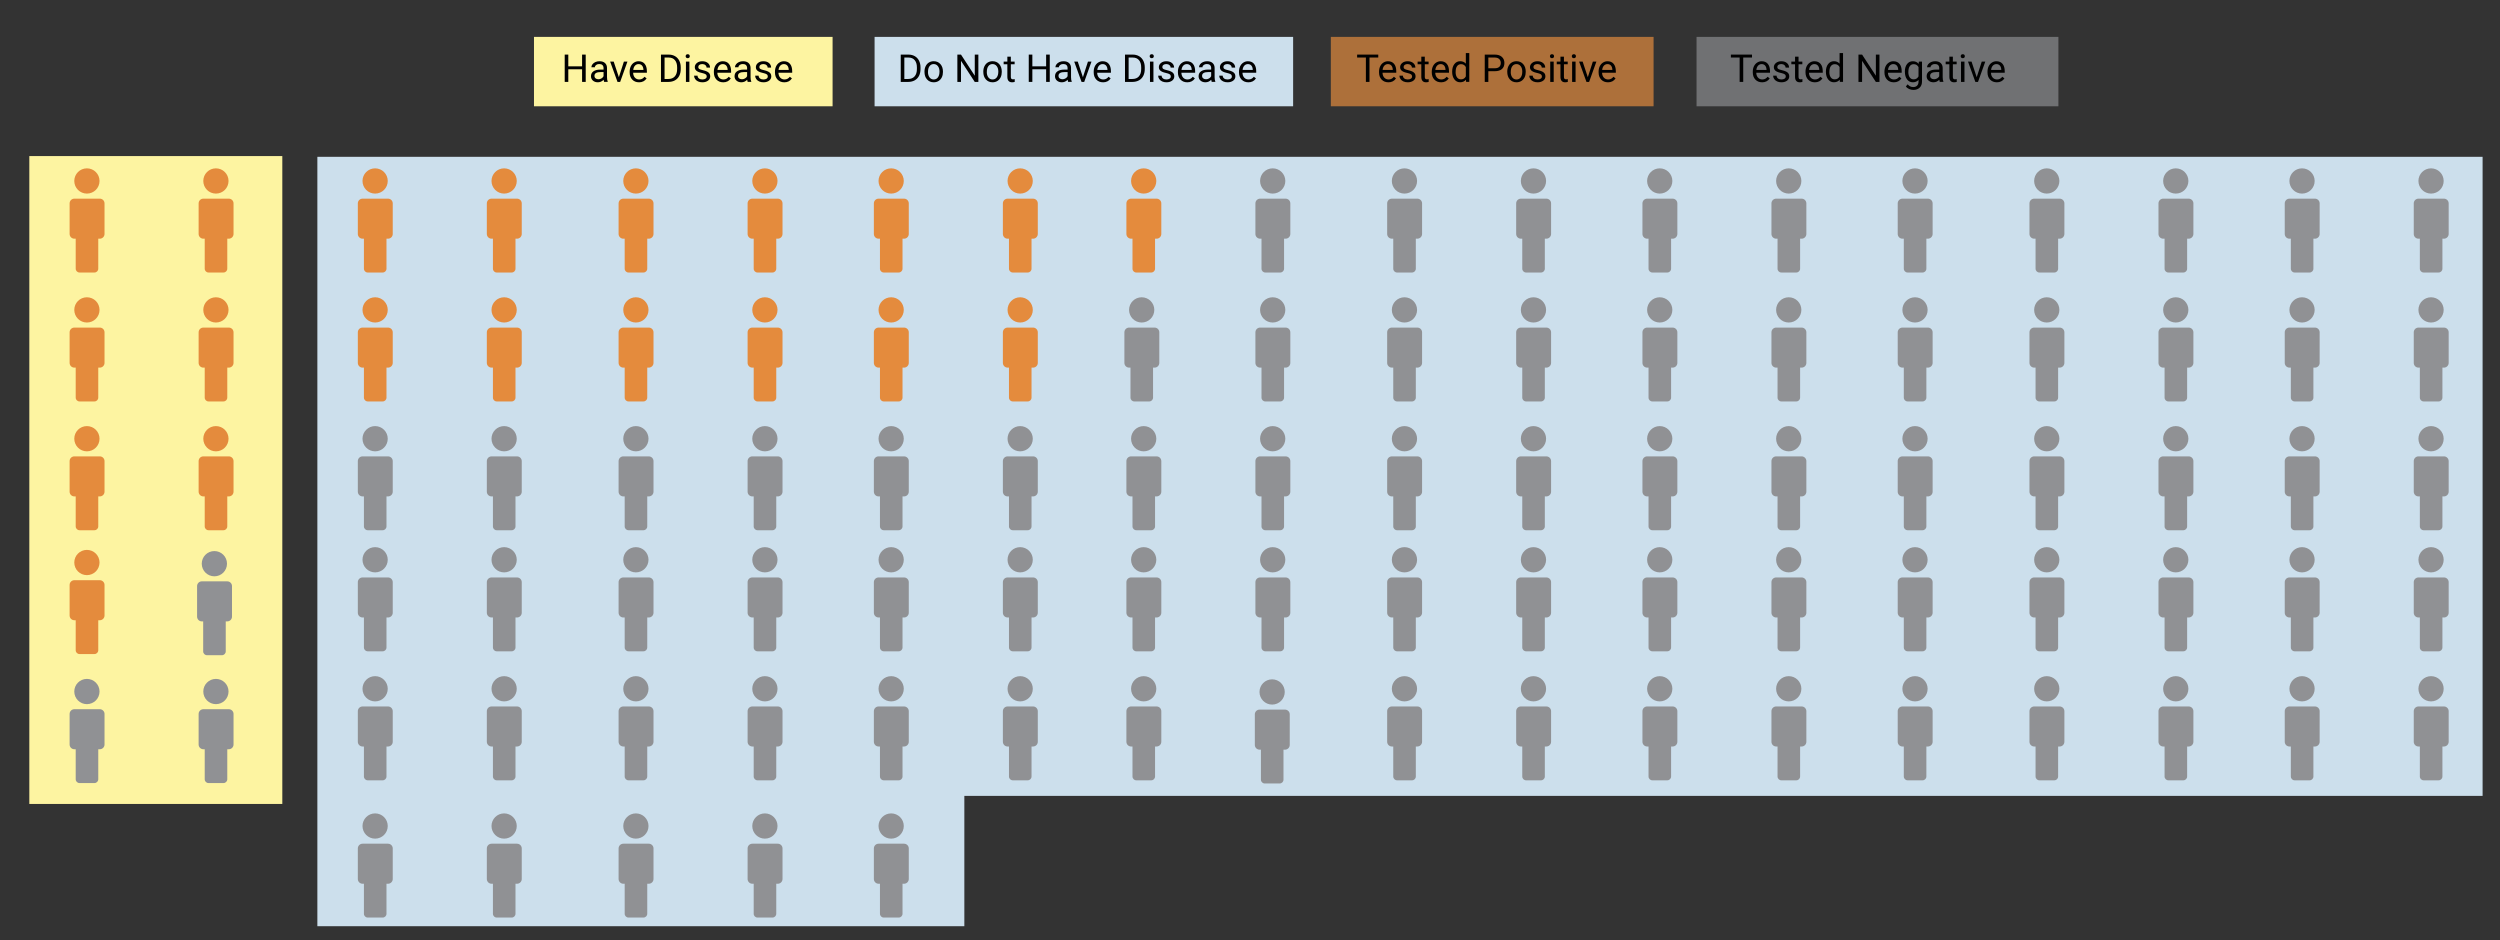 <?xml version="1.0" encoding="UTF-8"?>
<svg xmlns="http://www.w3.org/2000/svg" viewBox="0 0 910.78 342.61">
  <rect x="0" y="0" width="910.78" height="342.61" fill="#333333" stroke="none"/>
  <g id="uuid-b9f66715-d585-47d4-a4c5-1d67ad942801" data-name="Layer 3">
    <rect x="10.68" y="56.86" width="92.17" height="236.03" style="fill: #fdf4a1; stroke-width: 0px;"/>
    <polygon points="904.44 57.13 115.62 57.13 115.62 289.95 115.62 289.95 115.62 337.43 351.32 337.43 351.32 289.95 904.44 289.95 904.44 57.13" style="fill: #ccdfec; stroke-width: 0px;"/>
    <g>
      <rect x="194.54" y="13.44" width="108.78" height="25.28" style="fill: #fdf4a1; stroke-width: 0px;"/>
      <g>
        <path d="M213.38,29.84h-1.32v-4.6h-5.02v4.6h-1.31v-9.95h1.31v4.28h5.02v-4.28h1.32v9.95Z" style="fill: #000; stroke-width: 0px;"/>
        <path d="M220.08,29.84c-.07-.15-.13-.41-.18-.78-.59.61-1.29.92-2.11.92-.73,0-1.33-.21-1.79-.62s-.7-.94-.7-1.57c0-.77.29-1.37.88-1.79s1.41-.64,2.47-.64h1.23v-.58c0-.44-.13-.79-.4-1.06s-.65-.39-1.17-.39c-.45,0-.83.11-1.13.34s-.46.5-.46.83h-1.27c0-.37.13-.73.39-1.07s.62-.62,1.07-.82.94-.3,1.48-.3c.85,0,1.52.21,2,.64s.73,1.01.75,1.76v3.4c0,.68.09,1.22.26,1.62v.11h-1.33ZM217.98,28.88c.4,0,.77-.1,1.13-.31s.61-.47.77-.8v-1.52h-.99c-1.55,0-2.32.45-2.32,1.36,0,.4.13.71.4.93s.6.33,1.02.33Z" style="fill: #000; stroke-width: 0px;"/>
        <path d="M225.46,28.13l1.83-5.68h1.29l-2.65,7.4h-.96l-2.68-7.4h1.29l1.88,5.68Z" style="fill: #000; stroke-width: 0px;"/>
        <path d="M232.78,29.98c-1,0-1.82-.33-2.45-.99s-.94-1.54-.94-2.64v-.23c0-.73.14-1.39.42-1.97s.67-1.03,1.18-1.35,1.05-.49,1.64-.49c.96,0,1.71.32,2.24.95s.8,1.54.8,2.72v.53h-5.01c.02.73.23,1.32.64,1.77s.93.67,1.56.67c.45,0,.82-.09,1.13-.27s.58-.42.81-.72l.77.6c-.62.95-1.55,1.43-2.79,1.43ZM232.63,23.35c-.51,0-.94.19-1.29.56s-.56.89-.64,1.56h3.71v-.1c-.04-.64-.21-1.14-.52-1.49s-.73-.53-1.26-.53Z" style="fill: #000; stroke-width: 0px;"/>
        <path d="M240.8,29.84v-9.95h2.81c.87,0,1.63.19,2.3.57s1.18.93,1.54,1.63.55,1.52.55,2.43v.64c0,.94-.18,1.76-.54,2.47s-.88,1.25-1.55,1.63-1.46.57-2.35.58h-2.75ZM242.11,20.96v7.81h1.38c1.01,0,1.8-.31,2.36-.94.56-.63.84-1.53.84-2.69v-.58c0-1.13-.27-2.01-.8-2.64-.53-.63-1.28-.95-2.26-.95h-1.53Z" style="fill: #000; stroke-width: 0px;"/>
        <path d="M249.79,20.48c0-.21.06-.38.19-.52s.31-.21.56-.21.43.07.56.21.19.31.19.52-.06.38-.19.51-.31.21-.56.21-.43-.07-.56-.21-.19-.31-.19-.51ZM251.15,29.84h-1.26v-7.4h1.26v7.4Z" style="fill: #000; stroke-width: 0px;"/>
        <path d="M257.48,27.88c0-.34-.13-.61-.39-.8s-.71-.35-1.35-.49-1.15-.3-1.52-.49-.65-.42-.83-.68-.27-.58-.27-.94c0-.61.26-1.12.77-1.54s1.17-.63,1.97-.63c.84,0,1.52.22,2.04.65s.78.99.78,1.66h-1.27c0-.35-.15-.65-.44-.9s-.66-.38-1.11-.38-.82.1-1.08.3-.39.46-.39.79c0,.31.12.54.36.69s.68.3,1.31.44,1.14.31,1.53.51.68.43.87.71.28.61.28,1.01c0,.66-.26,1.19-.79,1.59s-1.21.6-2.06.6c-.59,0-1.12-.1-1.57-.31s-.81-.5-1.07-.88-.39-.78-.39-1.22h1.26c.02.42.19.76.51,1.01s.73.37,1.25.37c.48,0,.86-.1,1.15-.29s.43-.45.43-.78Z" style="fill: #000; stroke-width: 0px;"/>
        <path d="M263.46,29.98c-1,0-1.82-.33-2.45-.99s-.94-1.54-.94-2.64v-.23c0-.73.14-1.39.42-1.97s.67-1.03,1.18-1.35,1.05-.49,1.64-.49c.96,0,1.71.32,2.24.95s.8,1.54.8,2.72v.53h-5.01c.02.73.23,1.32.64,1.77s.93.67,1.56.67c.45,0,.82-.09,1.13-.27s.58-.42.81-.72l.77.6c-.62.95-1.55,1.43-2.79,1.43ZM263.31,23.35c-.51,0-.94.19-1.29.56s-.56.89-.64,1.56h3.71v-.1c-.04-.64-.21-1.14-.52-1.49s-.73-.53-1.26-.53Z" style="fill: #000; stroke-width: 0px;"/>
        <path d="M272.38,29.84c-.07-.15-.13-.41-.18-.78-.59.61-1.29.92-2.11.92-.73,0-1.33-.21-1.79-.62s-.7-.94-.7-1.57c0-.77.29-1.37.88-1.79s1.41-.64,2.47-.64h1.23v-.58c0-.44-.13-.79-.4-1.06s-.65-.39-1.17-.39c-.45,0-.83.11-1.13.34s-.46.5-.46.83h-1.27c0-.37.13-.73.39-1.07s.62-.62,1.07-.82.94-.3,1.48-.3c.85,0,1.52.21,2,.64s.73,1.01.75,1.76v3.4c0,.68.09,1.22.26,1.62v.11h-1.33ZM270.28,28.88c.4,0,.77-.1,1.13-.31s.61-.47.77-.8v-1.52h-.99c-1.55,0-2.32.45-2.32,1.36,0,.4.13.71.4.93s.6.33,1.02.33Z" style="fill: #000; stroke-width: 0px;"/>
        <path d="M279.73,27.88c0-.34-.13-.61-.39-.8s-.71-.35-1.35-.49-1.15-.3-1.52-.49-.65-.42-.83-.68-.27-.58-.27-.94c0-.61.26-1.12.77-1.54s1.17-.63,1.97-.63c.84,0,1.52.22,2.04.65s.78.99.78,1.66h-1.27c0-.35-.15-.65-.44-.9s-.66-.38-1.11-.38-.82.1-1.08.3-.39.46-.39.79c0,.31.12.54.36.69s.68.3,1.31.44,1.14.31,1.53.51.68.43.87.71.28.61.28,1.01c0,.66-.26,1.19-.79,1.59s-1.21.6-2.06.6c-.59,0-1.12-.1-1.57-.31s-.81-.5-1.07-.88-.39-.78-.39-1.22h1.26c.02.42.19.76.51,1.01s.73.37,1.25.37c.48,0,.86-.1,1.15-.29s.43-.45.43-.78Z" style="fill: #000; stroke-width: 0px;"/>
        <path d="M285.72,29.98c-1,0-1.82-.33-2.45-.99s-.94-1.54-.94-2.64v-.23c0-.73.14-1.39.42-1.97s.67-1.03,1.18-1.35,1.05-.49,1.64-.49c.96,0,1.71.32,2.24.95s.8,1.54.8,2.72v.53h-5.01c.02.73.23,1.32.64,1.77s.93.67,1.56.67c.45,0,.82-.09,1.13-.27s.58-.42.81-.72l.77.6c-.62.95-1.55,1.43-2.79,1.43ZM285.56,23.35c-.51,0-.94.19-1.29.56s-.56.89-.64,1.56h3.71v-.1c-.04-.64-.21-1.14-.52-1.49s-.73-.53-1.26-.53Z" style="fill: #000; stroke-width: 0px;"/>
      </g>
    </g>
    <g>
      <rect x="318.62" y="13.44" width="152.48" height="25.28" style="fill: #ccdfec; stroke-width: 0px;"/>
      <g>
        <path d="M328.15,29.84v-9.95h2.81c.87,0,1.63.19,2.3.57s1.18.93,1.54,1.63.55,1.52.55,2.43v.64c0,.94-.18,1.76-.54,2.47s-.88,1.25-1.55,1.63-1.46.57-2.35.58h-2.75ZM329.46,20.96v7.81h1.38c1.01,0,1.8-.31,2.36-.94.56-.63.84-1.53.84-2.69v-.58c0-1.13-.27-2.01-.8-2.64-.53-.63-1.28-.95-2.26-.95h-1.53Z" style="fill: #000; stroke-width: 0px;"/>
        <path d="M336.8,26.07c0-.72.14-1.38.43-1.96s.68-1.03,1.19-1.34,1.09-.47,1.74-.47c1.01,0,1.82.35,2.44,1.05s.93,1.62.93,2.78v.09c0,.72-.14,1.37-.41,1.94s-.67,1.02-1.18,1.34-1.1.48-1.77.48c-1,0-1.81-.35-2.44-1.05s-.93-1.62-.93-2.77v-.09ZM338.07,26.22c0,.82.19,1.48.57,1.98s.89.75,1.53.75,1.15-.25,1.53-.76.57-1.21.57-2.12c0-.81-.19-1.47-.58-1.97s-.9-.76-1.53-.76-1.13.25-1.51.75-.57,1.21-.57,2.13Z" style="fill: #000; stroke-width: 0px;"/>
        <path d="M356.43,29.84h-1.32l-5.01-7.67v7.67h-1.32v-9.95h1.32l5.02,7.7v-7.7h1.31v9.95Z" style="fill: #000; stroke-width: 0px;"/>
        <path d="M358.23,26.07c0-.72.14-1.38.43-1.96s.68-1.03,1.19-1.34,1.09-.47,1.74-.47c1.01,0,1.82.35,2.44,1.05s.93,1.62.93,2.78v.09c0,.72-.14,1.37-.41,1.94s-.67,1.02-1.18,1.34-1.1.48-1.77.48c-1,0-1.81-.35-2.44-1.05s-.93-1.62-.93-2.77v-.09ZM359.5,26.22c0,.82.19,1.48.57,1.98s.89.75,1.53.75,1.15-.25,1.53-.76.57-1.21.57-2.12c0-.81-.19-1.47-.58-1.97s-.9-.76-1.53-.76-1.13.25-1.51.75-.57,1.21-.57,2.13Z" style="fill: #000; stroke-width: 0px;"/>
        <path d="M368.26,20.65v1.79h1.38v.98h-1.38v4.59c0,.3.06.52.18.67.12.15.33.22.63.22.15,0,.35-.03.6-.08v1.02c-.33.09-.66.14-.97.14-.56,0-.99-.17-1.28-.51s-.43-.83-.43-1.46v-4.59h-1.35v-.98h1.35v-1.79h1.26Z" style="fill: #000; stroke-width: 0px;"/>
        <path d="M382.44,29.84h-1.32v-4.6h-5.02v4.6h-1.31v-9.95h1.31v4.28h5.02v-4.28h1.32v9.95Z" style="fill: #000; stroke-width: 0px;"/>
        <path d="M389.13,29.84c-.07-.15-.13-.41-.18-.78-.59.61-1.29.92-2.11.92-.73,0-1.33-.21-1.79-.62s-.7-.94-.7-1.57c0-.77.29-1.37.88-1.79s1.41-.64,2.47-.64h1.23v-.58c0-.44-.13-.79-.4-1.06s-.65-.39-1.17-.39c-.45,0-.83.11-1.13.34s-.46.5-.46.83h-1.27c0-.37.13-.73.39-1.07s.62-.62,1.07-.82.94-.3,1.48-.3c.85,0,1.52.21,2,.64s.73,1.01.75,1.76v3.4c0,.68.09,1.22.26,1.62v.11h-1.33ZM387.04,28.88c.4,0,.77-.1,1.13-.31s.61-.47.77-.8v-1.52h-.99c-1.55,0-2.32.45-2.32,1.36,0,.4.13.71.4.93s.6.33,1.02.33Z" style="fill: #000; stroke-width: 0px;"/>
        <path d="M394.52,28.13l1.83-5.68h1.29l-2.65,7.4h-.96l-2.68-7.4h1.29l1.88,5.68Z" style="fill: #000; stroke-width: 0px;"/>
        <path d="M401.84,29.98c-1,0-1.82-.33-2.45-.99s-.94-1.54-.94-2.64v-.23c0-.73.14-1.39.42-1.97s.67-1.03,1.18-1.35,1.05-.49,1.64-.49c.96,0,1.71.32,2.24.95s.8,1.54.8,2.72v.53h-5.01c.02.73.23,1.32.64,1.77s.93.67,1.56.67c.45,0,.82-.09,1.13-.27s.58-.42.81-.72l.77.6c-.62.95-1.55,1.43-2.79,1.43ZM401.69,23.35c-.51,0-.94.19-1.29.56s-.56.89-.64,1.56h3.71v-.1c-.04-.64-.21-1.14-.52-1.49s-.73-.53-1.26-.53Z" style="fill: #000; stroke-width: 0px;"/>
        <path d="M409.85,29.84v-9.95h2.81c.87,0,1.63.19,2.3.57s1.18.93,1.54,1.63.55,1.52.55,2.43v.64c0,.94-.18,1.76-.54,2.47s-.88,1.25-1.55,1.63-1.46.57-2.35.58h-2.75ZM411.17,20.96v7.81h1.38c1.01,0,1.8-.31,2.36-.94.56-.63.84-1.53.84-2.69v-.58c0-1.13-.27-2.01-.8-2.64-.53-.63-1.28-.95-2.26-.95h-1.53Z" style="fill: #000; stroke-width: 0px;"/>
        <path d="M418.84,20.48c0-.21.06-.38.19-.52s.31-.21.56-.21.43.07.56.21.19.31.19.52-.06.38-.19.51-.31.21-.56.21-.43-.07-.56-.21-.19-.31-.19-.51ZM420.21,29.84h-1.26v-7.4h1.26v7.4Z" style="fill: #000; stroke-width: 0px;"/>
        <path d="M426.54,27.88c0-.34-.13-.61-.39-.8-.26-.19-.71-.35-1.35-.49-.64-.14-1.15-.3-1.52-.49s-.65-.42-.83-.68c-.18-.26-.27-.58-.27-.94,0-.61.26-1.12.77-1.54s1.17-.63,1.97-.63c.84,0,1.52.22,2.04.65.52.43.78.99.78,1.66h-1.27c0-.35-.15-.65-.44-.9s-.66-.38-1.11-.38-.82.1-1.08.3-.39.46-.39.79c0,.31.12.54.36.69.24.15.68.3,1.31.44.63.14,1.14.31,1.54.51.39.2.68.43.87.71.19.28.28.61.28,1.01,0,.66-.26,1.19-.79,1.59-.53.4-1.21.6-2.06.6-.59,0-1.12-.1-1.57-.31-.46-.21-.81-.5-1.07-.88-.26-.38-.39-.78-.39-1.22h1.26c.02.42.19.76.51,1.01.32.25.74.37,1.25.37.48,0,.86-.1,1.15-.29.29-.19.43-.45.43-.78Z" style="fill: #000; stroke-width: 0px;"/>
        <path d="M432.52,29.98c-1,0-1.82-.33-2.45-.99s-.94-1.54-.94-2.64v-.23c0-.73.14-1.39.42-1.97s.67-1.03,1.18-1.35c.5-.33,1.05-.49,1.64-.49.96,0,1.71.32,2.24.95s.8,1.54.8,2.72v.53h-5.01c.02.73.23,1.32.64,1.77.41.45.93.67,1.56.67.45,0,.82-.09,1.13-.27.31-.18.58-.42.81-.72l.77.6c-.62.95-1.55,1.43-2.79,1.43ZM432.37,23.35c-.51,0-.94.19-1.29.56-.35.37-.56.89-.64,1.56h3.71v-.1c-.04-.64-.21-1.14-.52-1.49-.31-.35-.73-.53-1.26-.53Z" style="fill: #000; stroke-width: 0px;"/>
        <path d="M441.44,29.84c-.07-.15-.13-.41-.18-.78-.59.61-1.29.92-2.11.92-.73,0-1.33-.21-1.79-.62-.47-.41-.7-.94-.7-1.57,0-.77.29-1.37.88-1.79.59-.43,1.41-.64,2.47-.64h1.23v-.58c0-.44-.13-.79-.4-1.06-.26-.26-.65-.39-1.17-.39-.45,0-.83.11-1.13.34-.31.23-.46.5-.46.83h-1.27c0-.37.13-.73.39-1.07.26-.34.62-.62,1.07-.82.45-.2.94-.3,1.48-.3.85,0,1.52.21,2,.64.48.43.73,1.01.75,1.76v3.4c0,.68.09,1.22.26,1.62v.11h-1.33ZM439.34,28.88c.4,0,.77-.1,1.13-.31s.61-.47.77-.8v-1.52h-.99c-1.55,0-2.32.45-2.32,1.36,0,.4.13.71.4.93.26.22.6.33,1.02.33Z" style="fill: #000; stroke-width: 0px;"/>
        <path d="M448.79,27.88c0-.34-.13-.61-.39-.8-.26-.19-.71-.35-1.35-.49-.64-.14-1.15-.3-1.52-.49s-.65-.42-.83-.68c-.18-.26-.27-.58-.27-.94,0-.61.26-1.12.77-1.54s1.17-.63,1.97-.63c.84,0,1.52.22,2.04.65.52.43.78.99.78,1.66h-1.27c0-.35-.15-.65-.44-.9s-.66-.38-1.11-.38-.82.1-1.08.3-.39.46-.39.79c0,.31.12.54.36.69.24.15.68.3,1.31.44.63.14,1.14.31,1.54.51.39.2.68.43.87.71.19.28.28.61.28,1.01,0,.66-.26,1.19-.79,1.59-.53.4-1.21.6-2.06.6-.59,0-1.12-.1-1.57-.31-.46-.21-.81-.5-1.07-.88-.26-.38-.39-.78-.39-1.22h1.26c.02.42.19.76.51,1.01.32.25.74.37,1.25.37.48,0,.86-.1,1.15-.29.29-.19.43-.45.43-.78Z" style="fill: #000; stroke-width: 0px;"/>
        <path d="M454.77,29.98c-1,0-1.82-.33-2.45-.99s-.94-1.54-.94-2.64v-.23c0-.73.14-1.39.42-1.97s.67-1.03,1.18-1.35c.5-.33,1.05-.49,1.64-.49.96,0,1.71.32,2.24.95s.8,1.54.8,2.72v.53h-5.01c.02.73.23,1.32.64,1.77.41.45.93.67,1.56.67.45,0,.82-.09,1.13-.27.31-.18.58-.42.81-.72l.77.6c-.62.95-1.55,1.43-2.79,1.43ZM454.62,23.35c-.51,0-.94.19-1.29.56-.35.37-.56.89-.64,1.56h3.71v-.1c-.04-.64-.21-1.14-.52-1.49-.31-.35-.73-.53-1.26-.53Z" style="fill: #000; stroke-width: 0px;"/>
      </g>
    </g>
    <g>
      <rect x="484.84" y="13.44" width="117.58" height="25.28" style="fill: #e48b3d; opacity: .69; stroke-width: 0px;"/>
      <g>
        <path d="M502.12,20.96h-3.2v8.88h-1.31v-8.88h-3.19v-1.07h7.7v1.07Z" style="fill: #000; stroke-width: 0px;"/>
        <path d="M505.79,29.98c-1,0-1.82-.33-2.45-.99s-.94-1.54-.94-2.64v-.23c0-.73.14-1.39.42-1.97s.67-1.03,1.18-1.35c.5-.33,1.05-.49,1.64-.49.96,0,1.71.32,2.24.95s.8,1.54.8,2.72v.53h-5.01c.02.73.23,1.32.64,1.77.41.45.93.67,1.56.67.45,0,.82-.09,1.13-.27.31-.18.58-.42.81-.72l.77.6c-.62.95-1.55,1.43-2.79,1.43ZM505.63,23.35c-.51,0-.94.19-1.29.56-.35.37-.56.89-.64,1.56h3.71v-.1c-.04-.64-.21-1.14-.52-1.49-.31-.35-.73-.53-1.26-.53Z" style="fill: #000; stroke-width: 0px;"/>
        <path d="M514.44,27.88c0-.34-.13-.61-.39-.8-.26-.19-.71-.35-1.35-.49-.64-.14-1.15-.3-1.52-.49s-.65-.42-.83-.68c-.18-.26-.27-.58-.27-.94,0-.61.26-1.12.77-1.54s1.17-.63,1.97-.63c.84,0,1.52.22,2.04.65.52.43.78.99.78,1.66h-1.27c0-.35-.15-.65-.44-.9s-.66-.38-1.11-.38-.82.1-1.08.3-.39.46-.39.79c0,.31.12.54.36.69.24.15.68.3,1.31.44.63.14,1.14.31,1.54.51.39.2.68.43.87.71.19.28.28.61.28,1.01,0,.66-.26,1.19-.79,1.59-.53.4-1.21.6-2.06.6-.59,0-1.12-.1-1.57-.31-.46-.21-.81-.5-1.07-.88-.26-.38-.39-.78-.39-1.22h1.26c.02.42.19.76.51,1.01.32.25.74.37,1.25.37.48,0,.86-.1,1.15-.29.29-.19.43-.45.43-.78Z" style="fill: #000; stroke-width: 0px;"/>
        <path d="M519.07,20.65v1.79h1.38v.98h-1.38v4.59c0,.3.06.52.18.67.12.15.33.22.63.22.15,0,.35-.03.6-.08v1.02c-.33.09-.66.14-.97.14-.57,0-.99-.17-1.28-.51s-.43-.83-.43-1.46v-4.59h-1.35v-.98h1.35v-1.79h1.26Z" style="fill: #000; stroke-width: 0px;"/>
        <path d="M525,29.98c-1,0-1.82-.33-2.45-.99s-.94-1.54-.94-2.64v-.23c0-.73.14-1.39.42-1.97s.67-1.03,1.18-1.35c.5-.33,1.05-.49,1.64-.49.96,0,1.71.32,2.24.95s.8,1.54.8,2.72v.53h-5.01c.02.73.23,1.32.64,1.77.41.45.93.67,1.56.67.45,0,.82-.09,1.13-.27.31-.18.58-.42.81-.72l.77.6c-.62.95-1.55,1.43-2.79,1.43ZM524.84,23.35c-.51,0-.94.19-1.29.56-.35.37-.56.89-.64,1.56h3.71v-.1c-.04-.64-.21-1.14-.52-1.49-.31-.35-.73-.53-1.26-.53Z" style="fill: #000; stroke-width: 0px;"/>
        <path d="M529.04,26.08c0-1.13.27-2.05.81-2.74.54-.69,1.24-1.04,2.11-1.04s1.55.3,2.06.89v-3.86h1.26v10.5h-1.16l-.06-.79c-.51.62-1.21.93-2.11.93s-1.56-.35-2.1-1.05-.81-1.62-.81-2.75v-.1ZM530.3,26.23c0,.84.17,1.49.52,1.97.35.47.82.71,1.44.71.8,0,1.39-.36,1.76-1.08v-3.4c-.38-.7-.96-1.05-1.74-1.05-.62,0-1.1.24-1.45.72-.35.48-.52,1.19-.52,2.13Z" style="fill: #000; stroke-width: 0px;"/>
        <path d="M542.22,25.94v3.9h-1.31v-9.95h3.67c1.09,0,1.94.28,2.56.83.62.56.93,1.29.93,2.21,0,.97-.3,1.71-.91,2.23-.6.52-1.47.78-2.59.78h-2.34ZM542.22,24.87h2.36c.7,0,1.24-.17,1.61-.5.37-.33.56-.81.56-1.43,0-.59-.19-1.07-.56-1.42-.37-.36-.89-.54-1.54-.55h-2.43v3.91Z" style="fill: #000; stroke-width: 0px;"/>
        <path d="M549.11,26.07c0-.72.14-1.38.43-1.96.29-.58.68-1.03,1.19-1.34.51-.31,1.09-.47,1.74-.47,1.01,0,1.82.35,2.44,1.05s.93,1.62.93,2.78v.09c0,.72-.14,1.37-.41,1.94-.28.57-.67,1.02-1.18,1.34s-1.1.48-1.77.48c-1,0-1.82-.35-2.44-1.05s-.93-1.62-.93-2.77v-.09ZM550.38,26.23c0,.82.19,1.48.57,1.98.38.5.89.75,1.53.75s1.15-.25,1.53-.76c.38-.5.57-1.21.57-2.12,0-.81-.19-1.47-.58-1.97-.38-.5-.9-.76-1.53-.76s-1.13.25-1.51.75-.57,1.21-.57,2.13Z" style="fill: #000; stroke-width: 0px;"/>
        <path d="M561.74,27.88c0-.34-.13-.61-.39-.8-.26-.19-.71-.35-1.35-.49-.64-.14-1.15-.3-1.52-.49s-.65-.42-.83-.68c-.18-.26-.27-.58-.27-.94,0-.61.26-1.12.77-1.54s1.17-.63,1.97-.63c.84,0,1.52.22,2.04.65.52.43.78.99.78,1.66h-1.27c0-.35-.15-.65-.44-.9s-.66-.38-1.11-.38-.82.1-1.08.3-.39.46-.39.79c0,.31.12.54.36.69.24.15.68.3,1.31.44.63.14,1.14.31,1.54.51.39.2.68.43.87.71.19.28.28.61.28,1.01,0,.66-.26,1.19-.79,1.59-.53.4-1.21.6-2.06.6-.59,0-1.12-.1-1.57-.31-.46-.21-.81-.5-1.07-.88-.26-.38-.39-.78-.39-1.22h1.26c.02.42.19.76.51,1.01.32.25.74.37,1.25.37.48,0,.86-.1,1.15-.29.29-.19.43-.45.43-.78Z" style="fill: #000; stroke-width: 0px;"/>
        <path d="M564.66,20.48c0-.21.06-.38.19-.52.13-.14.31-.21.56-.21s.43.07.56.21c.13.14.19.31.19.52s-.06.38-.19.51c-.13.14-.31.21-.56.21s-.43-.07-.56-.21c-.12-.14-.19-.31-.19-.51ZM566.03,29.84h-1.26v-7.4h1.26v7.4Z" style="fill: #000; stroke-width: 0px;"/>
        <path d="M569.76,20.65v1.79h1.38v.98h-1.38v4.59c0,.3.06.52.18.67.12.15.33.22.63.22.15,0,.35-.03.6-.08v1.02c-.33.09-.66.14-.97.14-.57,0-.99-.17-1.28-.51s-.43-.83-.43-1.46v-4.59h-1.35v-.98h1.35v-1.79h1.26Z" style="fill: #000; stroke-width: 0px;"/>
        <path d="M572.63,20.48c0-.21.06-.38.19-.52.13-.14.31-.21.56-.21s.43.07.56.21c.13.14.19.31.19.52s-.06.38-.19.51c-.13.14-.31.21-.56.21s-.43-.07-.56-.21c-.12-.14-.19-.31-.19-.51ZM574,29.84h-1.26v-7.4h1.26v7.4Z" style="fill: #000; stroke-width: 0px;"/>
        <path d="M578.46,28.13l1.83-5.68h1.29l-2.65,7.4h-.96l-2.68-7.4h1.29l1.88,5.68Z" style="fill: #000; stroke-width: 0px;"/>
        <path d="M585.78,29.98c-1,0-1.82-.33-2.45-.99s-.94-1.54-.94-2.64v-.23c0-.73.14-1.39.42-1.97s.67-1.03,1.18-1.35c.5-.33,1.05-.49,1.64-.49.96,0,1.71.32,2.24.95s.8,1.54.8,2.72v.53h-5.01c.02.73.23,1.32.64,1.77.41.45.93.67,1.56.67.45,0,.82-.09,1.13-.27.31-.18.58-.42.81-.72l.77.6c-.62.95-1.55,1.43-2.79,1.43ZM585.62,23.35c-.51,0-.94.19-1.29.56-.35.37-.56.89-.64,1.56h3.71v-.1c-.04-.64-.21-1.14-.52-1.49-.31-.35-.73-.53-1.26-.53Z" style="fill: #000; stroke-width: 0px;"/>
      </g>
    </g>
    <g>
      <rect x="618.07" y="13.44" width="131.83" height="25.28" style="fill: #909194; opacity: .66; stroke-width: 0px;"/>
      <g>
        <path d="M638.28,20.96h-3.2v8.88h-1.31v-8.88h-3.19v-1.07h7.7v1.07Z" style="fill: #000; stroke-width: 0px;"/>
        <path d="M641.95,29.98c-1,0-1.82-.33-2.45-.99s-.94-1.54-.94-2.64v-.23c0-.73.14-1.39.42-1.97.28-.58.67-1.03,1.18-1.35.5-.33,1.05-.49,1.64-.49.96,0,1.71.32,2.24.95s.8,1.54.8,2.72v.53h-5.01c.02.73.23,1.32.64,1.77.41.45.93.67,1.55.67.45,0,.82-.09,1.13-.27s.58-.42.81-.72l.77.6c-.62.95-1.55,1.43-2.79,1.43ZM641.79,23.35c-.51,0-.94.19-1.29.56s-.56.89-.64,1.56h3.71v-.1c-.04-.64-.21-1.14-.52-1.49s-.73-.53-1.26-.53Z" style="fill: #000; stroke-width: 0px;"/>
        <path d="M650.6,27.88c0-.34-.13-.61-.39-.8-.26-.19-.71-.35-1.35-.49-.64-.14-1.15-.3-1.53-.49-.38-.19-.65-.42-.83-.68-.18-.26-.27-.58-.27-.94,0-.61.26-1.12.77-1.54.51-.42,1.17-.63,1.96-.63.84,0,1.52.22,2.04.65.52.43.78.99.78,1.66h-1.27c0-.35-.15-.65-.44-.9-.29-.25-.66-.38-1.11-.38s-.82.1-1.08.3-.39.46-.39.79c0,.31.12.54.36.69s.68.3,1.31.44c.63.14,1.14.31,1.54.51s.68.43.87.71c.19.28.28.61.28,1.01,0,.66-.26,1.19-.79,1.59s-1.21.6-2.06.6c-.59,0-1.12-.1-1.57-.31s-.81-.5-1.07-.88c-.26-.38-.39-.78-.39-1.22h1.26c.02.42.19.76.51,1.01.32.25.73.37,1.25.37.48,0,.86-.1,1.15-.29.29-.19.43-.45.43-.78Z" style="fill: #000; stroke-width: 0px;"/>
        <path d="M655.23,20.65v1.79h1.38v.98h-1.38v4.59c0,.3.06.52.18.67.12.15.33.22.63.22.15,0,.35-.03.6-.08v1.02c-.33.09-.66.14-.97.14-.56,0-.99-.17-1.28-.51s-.43-.83-.43-1.46v-4.59h-1.35v-.98h1.35v-1.79h1.26Z" style="fill: #000; stroke-width: 0px;"/>
        <path d="M661.16,29.98c-1,0-1.82-.33-2.45-.99s-.94-1.54-.94-2.64v-.23c0-.73.14-1.39.42-1.97.28-.58.67-1.03,1.18-1.35.5-.33,1.05-.49,1.64-.49.96,0,1.71.32,2.24.95s.8,1.54.8,2.72v.53h-5.01c.02.73.23,1.32.64,1.77.41.45.93.67,1.55.67.45,0,.82-.09,1.13-.27s.58-.42.81-.72l.77.6c-.62.95-1.55,1.43-2.79,1.43ZM661,23.35c-.51,0-.94.19-1.29.56s-.56.89-.64,1.56h3.71v-.1c-.04-.64-.21-1.14-.52-1.49s-.73-.53-1.26-.53Z" style="fill: #000; stroke-width: 0px;"/>
        <path d="M665.2,26.08c0-1.13.27-2.05.81-2.74s1.24-1.04,2.11-1.04,1.55.3,2.06.89v-3.86h1.26v10.5h-1.16l-.06-.79c-.51.62-1.21.93-2.11.93s-1.55-.35-2.1-1.05c-.54-.7-.81-1.62-.81-2.75v-.1ZM666.46,26.23c0,.84.17,1.49.52,1.97s.82.71,1.44.71c.8,0,1.39-.36,1.76-1.08v-3.4c-.38-.7-.96-1.05-1.74-1.05-.62,0-1.1.24-1.45.72s-.52,1.19-.52,2.13Z" style="fill: #000; stroke-width: 0px;"/>
        <path d="M684.71,29.84h-1.32l-5.01-7.67v7.67h-1.32v-9.95h1.32l5.02,7.7v-7.7h1.31v9.95Z" style="fill: #000; stroke-width: 0px;"/>
        <path d="M689.92,29.98c-1,0-1.82-.33-2.45-.99s-.94-1.54-.94-2.64v-.23c0-.73.14-1.39.42-1.97.28-.58.67-1.03,1.18-1.35.5-.33,1.05-.49,1.64-.49.96,0,1.71.32,2.24.95s.8,1.54.8,2.72v.53h-5.01c.02.73.23,1.32.64,1.77.41.45.93.67,1.56.67.45,0,.83-.09,1.13-.27s.58-.42.81-.72l.77.6c-.62.95-1.55,1.43-2.79,1.43ZM689.76,23.35c-.51,0-.94.19-1.29.56s-.56.89-.64,1.56h3.71v-.1c-.04-.64-.21-1.14-.52-1.49s-.73-.53-1.26-.53Z" style="fill: #000; stroke-width: 0px;"/>
        <path d="M693.96,26.08c0-1.15.27-2.07.8-2.75s1.24-1.02,2.12-1.02,1.61.32,2.11.96l.06-.82h1.16v7.22c0,.96-.28,1.71-.85,2.26-.57.55-1.33.83-2.29.83-.53,0-1.05-.11-1.57-.34s-.9-.54-1.17-.94l.66-.76c.54.67,1.21,1,1.99,1,.62,0,1.09-.17,1.44-.52.34-.35.52-.83.52-1.46v-.64c-.51.58-1.2.88-2.07.88s-1.57-.35-2.1-1.05c-.54-.7-.8-1.65-.8-2.85ZM695.23,26.23c0,.83.17,1.49.51,1.97s.82.71,1.44.71c.8,0,1.38-.36,1.76-1.09v-3.38c-.39-.71-.97-1.06-1.74-1.06-.62,0-1.1.24-1.44.72s-.52,1.19-.52,2.13Z" style="fill: #000; stroke-width: 0px;"/>
        <path d="M706.68,29.84c-.07-.15-.13-.41-.18-.78-.59.61-1.29.92-2.11.92-.73,0-1.33-.21-1.79-.62-.47-.41-.7-.94-.7-1.57,0-.77.29-1.37.88-1.79.59-.43,1.41-.64,2.47-.64h1.23v-.58c0-.44-.13-.79-.4-1.06s-.65-.39-1.17-.39c-.45,0-.83.11-1.13.34s-.46.5-.46.83h-1.27c0-.37.13-.73.39-1.07.26-.34.62-.62,1.07-.82.45-.2.94-.3,1.48-.3.85,0,1.52.21,2,.64s.73,1.01.75,1.76v3.4c0,.68.09,1.22.26,1.62v.11h-1.33ZM704.58,28.88c.4,0,.77-.1,1.13-.31s.61-.47.77-.8v-1.52h-.99c-1.55,0-2.32.45-2.32,1.36,0,.4.13.71.4.93s.6.33,1.02.33Z" style="fill: #000; stroke-width: 0px;"/>
        <path d="M711.45,20.65v1.79h1.38v.98h-1.38v4.59c0,.3.06.52.18.67.12.15.33.22.63.22.15,0,.35-.03.6-.08v1.02c-.33.09-.66.14-.97.14-.56,0-.99-.17-1.28-.51s-.43-.83-.43-1.46v-4.59h-1.35v-.98h1.35v-1.79h1.26Z" style="fill: #000; stroke-width: 0px;"/>
        <path d="M714.31,20.48c0-.21.06-.38.19-.52.13-.14.31-.21.56-.21s.43.07.56.21.19.31.19.52-.06.38-.19.51-.31.21-.56.21-.43-.07-.56-.21c-.12-.14-.19-.31-.19-.51ZM715.68,29.84h-1.26v-7.4h1.26v7.4Z" style="fill: #000; stroke-width: 0px;"/>
        <path d="M720.14,28.13l1.83-5.68h1.29l-2.65,7.4h-.96l-2.68-7.4h1.29l1.88,5.68Z" style="fill: #000; stroke-width: 0px;"/>
        <path d="M727.46,29.98c-1,0-1.82-.33-2.45-.99s-.94-1.54-.94-2.64v-.23c0-.73.14-1.39.42-1.97.28-.58.67-1.03,1.18-1.35.5-.33,1.05-.49,1.64-.49.96,0,1.71.32,2.24.95s.8,1.54.8,2.72v.53h-5.01c.02.73.23,1.32.64,1.77.41.45.93.67,1.55.67.45,0,.82-.09,1.13-.27s.58-.42.81-.72l.77.6c-.62.95-1.55,1.43-2.79,1.43ZM727.31,23.35c-.51,0-.94.19-1.29.56s-.56.89-.64,1.56h3.71v-.1c-.04-.64-.21-1.14-.52-1.49s-.73-.53-1.26-.53Z" style="fill: #000; stroke-width: 0px;"/>
      </g>
    </g>
  </g>
  <g id="uuid-ade2166d-c68d-4f44-bb08-b34dd0f9b7a1" data-name="Layer 1">
    <g>
      <circle cx="31.66" cy="65.93" r="4.6" style="fill: #e48b3d; stroke-width: 0px;"/>
      <path d="M36.35,72.37h-9.26c-.96,0-1.73.77-1.73,1.73v11.13c0,.96.77,1.73,1.73,1.73h.49v10.93c0,.77.62,1.39,1.39,1.39h5.44c.77,0,1.39-.62,1.39-1.39v-10.93h.55c.96,0,1.73-.77,1.73-1.73v-11.13c0-.96-.77-1.73-1.73-1.73Z" style="fill: #e48b3d; stroke-width: 0px;"/>
    </g>
    <g>
      <circle cx="78.66" cy="65.93" r="4.6" style="fill: #e48b3d; stroke-width: 0px;"/>
      <path d="M83.35,72.37h-9.26c-.96,0-1.73.77-1.73,1.73v11.13c0,.96.77,1.73,1.73,1.73h.49v10.93c0,.77.62,1.39,1.39,1.39h5.44c.77,0,1.39-.62,1.39-1.39v-10.93h.55c.96,0,1.73-.77,1.73-1.73v-11.13c0-.96-.77-1.73-1.73-1.73Z" style="fill: #e48b3d; stroke-width: 0px;"/>
    </g>
    <g>
      <circle cx="136.66" cy="65.93" r="4.6" style="fill: #e48b3d; stroke-width: 0px;"/>
      <path d="M141.35,72.37h-9.26c-.96,0-1.73.77-1.73,1.73v11.13c0,.96.77,1.73,1.73,1.73h.49v10.93c0,.77.62,1.39,1.39,1.39h5.44c.77,0,1.39-.62,1.39-1.39v-10.93h.55c.96,0,1.73-.77,1.73-1.73v-11.13c0-.96-.77-1.73-1.73-1.73Z" style="fill: #e48b3d; stroke-width: 0px;"/>
    </g>
    <g>
      <circle cx="183.66" cy="65.93" r="4.6" style="fill: #e48b3d; stroke-width: 0px;"/>
      <path d="M188.35,72.37h-9.26c-.96,0-1.73.77-1.73,1.73v11.13c0,.96.77,1.73,1.73,1.73h.49v10.93c0,.77.62,1.39,1.39,1.39h5.44c.77,0,1.39-.62,1.39-1.39v-10.93h.55c.96,0,1.73-.77,1.73-1.73v-11.13c0-.96-.77-1.73-1.73-1.73Z" style="fill: #e48b3d; stroke-width: 0px;"/>
    </g>
    <g>
      <circle cx="231.66" cy="65.93" r="4.6" style="fill: #e48b3d; stroke-width: 0px;"/>
      <path d="M236.35,72.37h-9.26c-.96,0-1.73.77-1.73,1.73v11.13c0,.96.77,1.73,1.73,1.73h.49v10.93c0,.77.62,1.39,1.39,1.39h5.44c.77,0,1.39-.62,1.39-1.39v-10.93h.55c.96,0,1.73-.77,1.73-1.73v-11.13c0-.96-.77-1.73-1.73-1.73Z" style="fill: #e48b3d; stroke-width: 0px;"/>
    </g>
    <g>
      <circle cx="278.66" cy="65.93" r="4.6" style="fill: #e48b3d; stroke-width: 0px;"/>
      <path d="M283.35,72.37h-9.26c-.96,0-1.73.77-1.73,1.73v11.13c0,.96.77,1.73,1.73,1.73h.49v10.93c0,.77.62,1.39,1.39,1.39h5.44c.77,0,1.39-.62,1.39-1.39v-10.93h.55c.96,0,1.73-.77,1.73-1.73v-11.13c0-.96-.77-1.73-1.73-1.73Z" style="fill: #e48b3d; stroke-width: 0px;"/>
    </g>
    <g>
      <circle cx="324.66" cy="65.93" r="4.6" style="fill: #e48b3d; stroke-width: 0px;"/>
      <path d="M329.35,72.37h-9.26c-.96,0-1.73.77-1.73,1.73v11.13c0,.96.77,1.73,1.73,1.73h.49v10.93c0,.77.62,1.39,1.39,1.39h5.44c.77,0,1.39-.62,1.39-1.39v-10.93h.55c.96,0,1.73-.77,1.73-1.73v-11.13c0-.96-.77-1.73-1.73-1.73Z" style="fill: #e48b3d; stroke-width: 0px;"/>
    </g>
    <g>
      <circle cx="371.66" cy="65.93" r="4.6" style="fill: #e48b3d; stroke-width: 0px;"/>
      <path d="M376.35,72.37h-9.26c-.96,0-1.73.77-1.73,1.73v11.13c0,.96.77,1.73,1.73,1.73h.49v10.93c0,.77.62,1.39,1.39,1.39h5.44c.77,0,1.39-.62,1.39-1.39v-10.93h.55c.96,0,1.73-.77,1.73-1.73v-11.13c0-.96-.77-1.73-1.73-1.73Z" style="fill: #e48b3d; stroke-width: 0px;"/>
    </g>
    <g>
      <circle cx="416.66" cy="65.93" r="4.6" style="fill: #e48b3d; stroke-width: 0px;"/>
      <path d="M421.35,72.37h-9.26c-.96,0-1.73.77-1.73,1.73v11.13c0,.96.77,1.73,1.73,1.73h.49v10.93c0,.77.62,1.39,1.39,1.39h5.44c.77,0,1.39-.62,1.39-1.39v-10.93h.55c.96,0,1.73-.77,1.73-1.73v-11.13c0-.96-.77-1.73-1.73-1.73Z" style="fill: #e48b3d; stroke-width: 0px;"/>
    </g>
    <g>
      <circle cx="511.66" cy="65.93" r="4.6" style="fill: #909194; stroke-width: 0px;"/>
      <path d="M516.35,72.37h-9.26c-.96,0-1.73.77-1.73,1.73v11.13c0,.96.77,1.73,1.73,1.73h.49v10.93c0,.77.62,1.39,1.39,1.39h5.44c.77,0,1.39-.62,1.39-1.39v-10.93h.55c.96,0,1.73-.77,1.73-1.73v-11.13c0-.96-.77-1.73-1.73-1.73Z" style="fill: #909194; stroke-width: 0px;"/>
    </g>
    <g>
      <circle cx="558.66" cy="65.93" r="4.6" style="fill: #909194; stroke-width: 0px;"/>
      <path d="M563.35,72.37h-9.26c-.96,0-1.73.77-1.73,1.73v11.13c0,.96.77,1.73,1.73,1.73h.49v10.93c0,.77.62,1.39,1.39,1.39h5.44c.77,0,1.39-.62,1.39-1.39v-10.93h.55c.96,0,1.73-.77,1.73-1.73v-11.13c0-.96-.77-1.73-1.73-1.73Z" style="fill: #909194; stroke-width: 0px;"/>
    </g>
    <g>
      <circle cx="604.66" cy="65.93" r="4.6" style="fill: #909194; stroke-width: 0px;"/>
      <path d="M609.35,72.37h-9.26c-.96,0-1.73.77-1.73,1.73v11.13c0,.96.77,1.73,1.73,1.73h.49v10.93c0,.77.62,1.39,1.39,1.39h5.44c.77,0,1.39-.62,1.39-1.39v-10.93h.55c.96,0,1.73-.77,1.73-1.73v-11.13c0-.96-.77-1.73-1.73-1.73Z" style="fill: #909194; stroke-width: 0px;"/>
    </g>
    <g>
      <circle cx="651.66" cy="65.93" r="4.6" style="fill: #909194; stroke-width: 0px;"/>
      <path d="M656.35,72.37h-9.26c-.96,0-1.73.77-1.73,1.73v11.13c0,.96.77,1.73,1.73,1.73h.49v10.93c0,.77.62,1.39,1.39,1.39h5.44c.77,0,1.39-.62,1.39-1.39v-10.93h.55c.96,0,1.73-.77,1.73-1.73v-11.13c0-.96-.77-1.73-1.73-1.73Z" style="fill: #909194; stroke-width: 0px;"/>
    </g>
    <g>
      <circle cx="697.66" cy="65.93" r="4.6" style="fill: #909194; stroke-width: 0px;"/>
      <path d="M702.35,72.37h-9.26c-.96,0-1.73.77-1.73,1.73v11.13c0,.96.77,1.73,1.73,1.73h.49v10.93c0,.77.62,1.39,1.39,1.39h5.44c.77,0,1.39-.62,1.39-1.39v-10.93h.55c.96,0,1.73-.77,1.73-1.73v-11.13c0-.96-.77-1.73-1.73-1.73Z" style="fill: #909194; stroke-width: 0px;"/>
    </g>
    <g>
      <circle cx="745.66" cy="65.93" r="4.6" style="fill: #909194; stroke-width: 0px;"/>
      <path d="M750.35,72.37h-9.26c-.96,0-1.73.77-1.73,1.73v11.13c0,.96.77,1.73,1.73,1.73h.49v10.93c0,.77.62,1.39,1.39,1.39h5.44c.77,0,1.39-.62,1.39-1.39v-10.93h.55c.96,0,1.73-.77,1.73-1.73v-11.13c0-.96-.77-1.73-1.73-1.73Z" style="fill: #909194; stroke-width: 0px;"/>
    </g>
    <g>
      <circle cx="792.66" cy="65.93" r="4.6" style="fill: #909194; stroke-width: 0px;"/>
      <path d="M797.35,72.37h-9.26c-.96,0-1.73.77-1.73,1.73v11.13c0,.96.77,1.73,1.73,1.73h.49v10.93c0,.77.62,1.39,1.39,1.39h5.44c.77,0,1.39-.62,1.39-1.39v-10.93h.55c.96,0,1.73-.77,1.73-1.73v-11.13c0-.96-.77-1.73-1.73-1.73Z" style="fill: #909194; stroke-width: 0px;"/>
    </g>
    <g>
      <circle cx="838.66" cy="65.93" r="4.6" style="fill: #909194; stroke-width: 0px;"/>
      <path d="M843.35,72.37h-9.26c-.96,0-1.73.77-1.73,1.73v11.13c0,.96.77,1.73,1.73,1.73h.49v10.93c0,.77.62,1.39,1.39,1.39h5.44c.77,0,1.39-.62,1.39-1.39v-10.93h.55c.96,0,1.73-.77,1.73-1.73v-11.13c0-.96-.77-1.73-1.73-1.73Z" style="fill: #909194; stroke-width: 0px;"/>
    </g>
    <g>
      <circle cx="885.66" cy="65.93" r="4.6" style="fill: #909194; stroke-width: 0px;"/>
      <path d="M890.35,72.37h-9.26c-.96,0-1.73.77-1.73,1.73v11.13c0,.96.77,1.73,1.73,1.73h.49v10.93c0,.77.62,1.39,1.39,1.39h5.44c.77,0,1.39-.62,1.39-1.39v-10.93h.55c.96,0,1.73-.77,1.73-1.73v-11.13c0-.96-.77-1.73-1.73-1.73Z" style="fill: #909194; stroke-width: 0px;"/>
    </g>
    <g>
      <circle cx="31.66" cy="112.9" r="4.6" style="fill: #e48b3d; stroke-width: 0px;"/>
      <path d="M36.35,119.34h-9.26c-.96,0-1.73.77-1.73,1.73v11.13c0,.96.77,1.73,1.73,1.73h.49v10.93c0,.77.62,1.39,1.39,1.39h5.44c.77,0,1.39-.62,1.39-1.39v-10.93h.55c.96,0,1.73-.77,1.73-1.73v-11.13c0-.96-.77-1.73-1.73-1.73Z" style="fill: #e48b3d; stroke-width: 0px;"/>
    </g>
    <g>
      <circle cx="78.66" cy="112.9" r="4.6" style="fill: #e48b3d; stroke-width: 0px;"/>
      <path d="M83.35,119.34h-9.26c-.96,0-1.73.77-1.73,1.73v11.13c0,.96.77,1.73,1.73,1.73h.49v10.93c0,.77.62,1.39,1.39,1.39h5.44c.77,0,1.39-.62,1.39-1.39v-10.93h.55c.96,0,1.73-.77,1.73-1.73v-11.13c0-.96-.77-1.73-1.73-1.73Z" style="fill: #e48b3d; stroke-width: 0px;"/>
    </g>
    <g>
      <circle cx="136.66" cy="112.9" r="4.6" style="fill: #e48b3d; stroke-width: 0px;"/>
      <path d="M141.35,119.34h-9.26c-.96,0-1.73.77-1.73,1.73v11.13c0,.96.77,1.73,1.73,1.73h.49v10.93c0,.77.62,1.39,1.39,1.39h5.44c.77,0,1.39-.62,1.39-1.39v-10.93h.55c.96,0,1.73-.77,1.73-1.73v-11.13c0-.96-.77-1.73-1.73-1.73Z" style="fill: #e48b3d; stroke-width: 0px;"/>
    </g>
    <g>
      <circle cx="183.66" cy="112.9" r="4.6" style="fill: #e48b3d; stroke-width: 0px;"/>
      <path d="M188.35,119.34h-9.26c-.96,0-1.73.77-1.73,1.73v11.13c0,.96.77,1.73,1.73,1.73h.49v10.93c0,.77.62,1.39,1.39,1.39h5.44c.77,0,1.39-.62,1.39-1.39v-10.93h.55c.96,0,1.73-.77,1.73-1.73v-11.13c0-.96-.77-1.73-1.73-1.73Z" style="fill: #e48b3d; stroke-width: 0px;"/>
    </g>
    <g>
      <circle cx="231.66" cy="112.9" r="4.6" style="fill: #e48b3d; stroke-width: 0px;"/>
      <path d="M236.35,119.34h-9.26c-.96,0-1.73.77-1.73,1.73v11.13c0,.96.77,1.73,1.73,1.73h.49v10.93c0,.77.62,1.39,1.39,1.39h5.44c.77,0,1.39-.62,1.39-1.39v-10.93h.55c.96,0,1.73-.77,1.73-1.73v-11.13c0-.96-.77-1.73-1.73-1.73Z" style="fill: #e48b3d; stroke-width: 0px;"/>
    </g>
    <g>
      <circle cx="278.66" cy="112.9" r="4.6" style="fill: #e48b3d; stroke-width: 0px;"/>
      <path d="M283.35,119.34h-9.26c-.96,0-1.73.77-1.73,1.73v11.13c0,.96.77,1.73,1.73,1.73h.49v10.93c0,.77.62,1.39,1.39,1.39h5.44c.77,0,1.39-.62,1.39-1.39v-10.93h.55c.96,0,1.73-.77,1.73-1.73v-11.13c0-.96-.77-1.73-1.73-1.73Z" style="fill: #e48b3d; stroke-width: 0px;"/>
    </g>
    <g>
      <circle cx="324.66" cy="112.9" r="4.6" style="fill: #e48b3d; stroke-width: 0px;"/>
      <path d="M329.35,119.34h-9.26c-.96,0-1.73.77-1.73,1.73v11.13c0,.96.77,1.73,1.73,1.73h.49v10.93c0,.77.62,1.39,1.39,1.39h5.44c.77,0,1.39-.62,1.39-1.39v-10.93h.55c.96,0,1.73-.77,1.73-1.73v-11.13c0-.96-.77-1.73-1.73-1.73Z" style="fill: #e48b3d; stroke-width: 0px;"/>
    </g>
    <g>
      <circle cx="371.66" cy="112.9" r="4.6" style="fill: #e48b3d; stroke-width: 0px;"/>
      <path d="M376.35,119.34h-9.26c-.96,0-1.73.77-1.73,1.73v11.13c0,.96.77,1.73,1.73,1.73h.49v10.93c0,.77.62,1.39,1.39,1.39h5.44c.77,0,1.39-.62,1.39-1.39v-10.93h.55c.96,0,1.73-.77,1.73-1.73v-11.13c0-.96-.77-1.73-1.73-1.73Z" style="fill: #e48b3d; stroke-width: 0px;"/>
    </g>
    <g>
      <circle cx="511.66" cy="112.9" r="4.6" style="fill: #909194; stroke-width: 0px;"/>
      <path d="M516.35,119.34h-9.26c-.96,0-1.73.77-1.73,1.73v11.13c0,.96.77,1.73,1.73,1.73h.49v10.93c0,.77.62,1.39,1.39,1.39h5.44c.77,0,1.39-.62,1.39-1.39v-10.93h.55c.96,0,1.73-.77,1.73-1.73v-11.13c0-.96-.77-1.73-1.73-1.73Z" style="fill: #909194; stroke-width: 0px;"/>
    </g>
    <g>
      <circle cx="558.66" cy="112.9" r="4.6" style="fill: #909194; stroke-width: 0px;"/>
      <path d="M563.35,119.34h-9.26c-.96,0-1.73.77-1.73,1.73v11.13c0,.96.77,1.73,1.73,1.73h.49v10.93c0,.77.62,1.39,1.39,1.39h5.44c.77,0,1.39-.62,1.39-1.39v-10.93h.55c.96,0,1.73-.77,1.73-1.73v-11.13c0-.96-.77-1.73-1.73-1.73Z" style="fill: #909194; stroke-width: 0px;"/>
    </g>
    <g>
      <circle cx="604.66" cy="112.9" r="4.6" style="fill: #909194; stroke-width: 0px;"/>
      <path d="M609.35,119.34h-9.26c-.96,0-1.73.77-1.73,1.73v11.13c0,.96.77,1.73,1.73,1.73h.49v10.93c0,.77.62,1.39,1.39,1.39h5.44c.77,0,1.39-.62,1.39-1.39v-10.93h.55c.96,0,1.73-.77,1.73-1.73v-11.13c0-.96-.77-1.73-1.73-1.73Z" style="fill: #909194; stroke-width: 0px;"/>
    </g>
    <g>
      <circle cx="651.66" cy="112.9" r="4.6" style="fill: #909194; stroke-width: 0px;"/>
      <path d="M656.35,119.34h-9.26c-.96,0-1.73.77-1.73,1.73v11.13c0,.96.77,1.73,1.73,1.73h.49v10.93c0,.77.62,1.39,1.39,1.39h5.44c.77,0,1.39-.62,1.39-1.39v-10.93h.55c.96,0,1.73-.77,1.73-1.73v-11.13c0-.96-.77-1.73-1.73-1.73Z" style="fill: #909194; stroke-width: 0px;"/>
    </g>
    <g>
      <circle cx="697.66" cy="112.9" r="4.6" style="fill: #909194; stroke-width: 0px;"/>
      <path d="M702.35,119.34h-9.26c-.96,0-1.73.77-1.73,1.73v11.13c0,.96.77,1.73,1.73,1.73h.49v10.93c0,.77.62,1.39,1.39,1.39h5.44c.77,0,1.39-.62,1.39-1.39v-10.93h.55c.96,0,1.73-.77,1.73-1.73v-11.13c0-.96-.77-1.73-1.73-1.73Z" style="fill: #909194; stroke-width: 0px;"/>
    </g>
    <g>
      <circle cx="745.66" cy="112.9" r="4.6" style="fill: #909194; stroke-width: 0px;"/>
      <path d="M750.35,119.34h-9.26c-.96,0-1.73.77-1.73,1.73v11.13c0,.96.77,1.73,1.73,1.73h.49v10.93c0,.77.62,1.39,1.39,1.39h5.44c.77,0,1.39-.62,1.39-1.39v-10.93h.55c.96,0,1.73-.77,1.73-1.73v-11.13c0-.96-.77-1.73-1.73-1.73Z" style="fill: #909194; stroke-width: 0px;"/>
    </g>
    <g>
      <circle cx="792.66" cy="112.9" r="4.6" style="fill: #909194; stroke-width: 0px;"/>
      <path d="M797.35,119.34h-9.26c-.96,0-1.73.77-1.73,1.73v11.13c0,.96.77,1.73,1.73,1.73h.49v10.93c0,.77.62,1.39,1.39,1.39h5.44c.77,0,1.39-.62,1.39-1.39v-10.93h.55c.96,0,1.73-.77,1.73-1.73v-11.13c0-.96-.77-1.73-1.73-1.73Z" style="fill: #909194; stroke-width: 0px;"/>
    </g>
    <g>
      <circle cx="838.66" cy="112.9" r="4.6" style="fill: #909194; stroke-width: 0px;"/>
      <path d="M843.35,119.34h-9.26c-.96,0-1.73.77-1.73,1.73v11.13c0,.96.77,1.73,1.73,1.73h.49v10.93c0,.77.62,1.39,1.39,1.39h5.44c.77,0,1.39-.62,1.39-1.39v-10.93h.55c.96,0,1.73-.77,1.73-1.73v-11.13c0-.96-.77-1.73-1.73-1.73Z" style="fill: #909194; stroke-width: 0px;"/>
    </g>
    <g>
      <circle cx="885.66" cy="112.9" r="4.6" style="fill: #909194; stroke-width: 0px;"/>
      <path d="M890.35,119.34h-9.26c-.96,0-1.73.77-1.73,1.73v11.13c0,.96.77,1.73,1.73,1.73h.49v10.93c0,.77.62,1.39,1.39,1.39h5.44c.77,0,1.39-.62,1.39-1.39v-10.93h.55c.96,0,1.73-.77,1.73-1.73v-11.13c0-.96-.77-1.73-1.73-1.73Z" style="fill: #909194; stroke-width: 0px;"/>
    </g>
    <g>
      <circle cx="31.66" cy="251.93" r="4.6" style="fill: #909194; stroke-width: 0px;"/>
      <path d="M36.35,258.37h-9.26c-.96,0-1.73.77-1.73,1.73v11.13c0,.96.77,1.73,1.73,1.73h.49v10.93c0,.77.62,1.39,1.39,1.39h5.44c.77,0,1.39-.62,1.39-1.39v-10.93h.55c.96,0,1.73-.77,1.73-1.73v-11.13c0-.96-.77-1.73-1.73-1.73Z" style="fill: #909194; stroke-width: 0px;"/>
    </g>
    <g>
      <circle cx="78.66" cy="251.93" r="4.6" style="fill: #909194; stroke-width: 0px;"/>
      <path d="M83.35,258.37h-9.26c-.96,0-1.73.77-1.73,1.73v11.13c0,.96.77,1.73,1.73,1.73h.49v10.93c0,.77.62,1.39,1.39,1.39h5.44c.77,0,1.39-.62,1.39-1.39v-10.93h.55c.96,0,1.73-.77,1.73-1.73v-11.13c0-.96-.77-1.73-1.73-1.73Z" style="fill: #909194; stroke-width: 0px;"/>
    </g>
    <g>
      <circle cx="136.66" cy="159.83" r="4.6" style="fill: #909194; stroke-width: 0px;"/>
      <path d="M141.35,166.26h-9.26c-.96,0-1.73.77-1.73,1.73v11.13c0,.96.77,1.73,1.73,1.73h.49v10.93c0,.77.62,1.39,1.39,1.39h5.44c.77,0,1.39-.62,1.39-1.39v-10.93h.55c.96,0,1.73-.77,1.73-1.73v-11.13c0-.96-.77-1.73-1.73-1.73Z" style="fill: #909194; stroke-width: 0px;"/>
    </g>
    <g>
      <circle cx="183.66" cy="159.83" r="4.6" style="fill: #909194; stroke-width: 0px;"/>
      <path d="M188.35,166.26h-9.26c-.96,0-1.73.77-1.73,1.73v11.13c0,.96.77,1.73,1.73,1.73h.49v10.93c0,.77.62,1.39,1.39,1.39h5.44c.77,0,1.39-.62,1.39-1.39v-10.93h.55c.96,0,1.73-.77,1.73-1.73v-11.13c0-.96-.77-1.73-1.73-1.73Z" style="fill: #909194; stroke-width: 0px;"/>
    </g>
    <g>
      <circle cx="231.66" cy="159.83" r="4.6" style="fill: #909194; stroke-width: 0px;"/>
      <path d="M236.35,166.26h-9.26c-.96,0-1.73.77-1.73,1.73v11.13c0,.96.77,1.73,1.73,1.73h.49v10.93c0,.77.62,1.39,1.39,1.39h5.44c.77,0,1.39-.62,1.39-1.39v-10.93h.55c.96,0,1.73-.77,1.73-1.73v-11.13c0-.96-.77-1.73-1.73-1.73Z" style="fill: #909194; stroke-width: 0px;"/>
    </g>
    <g>
      <circle cx="278.66" cy="159.83" r="4.6" style="fill: #909194; stroke-width: 0px;"/>
      <path d="M283.35,166.26h-9.26c-.96,0-1.73.77-1.73,1.73v11.13c0,.96.77,1.73,1.73,1.73h.49v10.93c0,.77.62,1.39,1.39,1.39h5.44c.77,0,1.39-.62,1.39-1.39v-10.93h.55c.96,0,1.73-.77,1.73-1.73v-11.13c0-.96-.77-1.73-1.73-1.73Z" style="fill: #909194; stroke-width: 0px;"/>
    </g>
    <g>
      <circle cx="324.66" cy="159.83" r="4.6" style="fill: #909194; stroke-width: 0px;"/>
      <path d="M329.35,166.26h-9.26c-.96,0-1.73.77-1.73,1.73v11.13c0,.96.77,1.73,1.73,1.73h.49v10.93c0,.77.62,1.39,1.39,1.39h5.44c.77,0,1.39-.62,1.39-1.39v-10.93h.55c.96,0,1.73-.77,1.73-1.73v-11.13c0-.96-.77-1.73-1.73-1.73Z" style="fill: #909194; stroke-width: 0px;"/>
    </g>
    <g>
      <circle cx="371.66" cy="159.83" r="4.6" style="fill: #909194; stroke-width: 0px;"/>
      <path d="M376.35,166.26h-9.26c-.96,0-1.73.77-1.73,1.73v11.13c0,.96.77,1.73,1.73,1.73h.49v10.93c0,.77.62,1.39,1.39,1.39h5.44c.77,0,1.39-.62,1.39-1.39v-10.93h.55c.96,0,1.73-.77,1.73-1.73v-11.13c0-.96-.77-1.73-1.73-1.73Z" style="fill: #909194; stroke-width: 0px;"/>
    </g>
    <g>
      <circle cx="416.66" cy="159.83" r="4.6" style="fill: #909194; stroke-width: 0px;"/>
      <path d="M421.35,166.26h-9.26c-.96,0-1.73.77-1.73,1.73v11.13c0,.96.77,1.73,1.73,1.73h.49v10.93c0,.77.62,1.39,1.39,1.39h5.44c.77,0,1.39-.62,1.39-1.39v-10.93h.55c.96,0,1.73-.77,1.73-1.73v-11.13c0-.96-.77-1.73-1.73-1.73Z" style="fill: #909194; stroke-width: 0px;"/>
    </g>
    <g>
      <circle cx="463.66" cy="65.93" r="4.6" style="fill: #909194; stroke-width: 0px;"/>
      <path d="M468.35,72.37h-9.26c-.96,0-1.73.77-1.73,1.73v11.13c0,.96.77,1.73,1.73,1.73h.49v10.93c0,.77.62,1.39,1.39,1.39h5.44c.77,0,1.39-.62,1.39-1.39v-10.93h.55c.96,0,1.73-.77,1.73-1.73v-11.13c0-.96-.77-1.73-1.73-1.73Z" style="fill: #909194; stroke-width: 0px;"/>
    </g>
    <g>
      <circle cx="511.66" cy="159.83" r="4.6" style="fill: #909194; stroke-width: 0px;"/>
      <path d="M516.35,166.26h-9.26c-.96,0-1.73.77-1.73,1.73v11.13c0,.96.77,1.73,1.73,1.73h.49v10.93c0,.77.62,1.39,1.39,1.39h5.44c.77,0,1.39-.62,1.39-1.39v-10.93h.55c.96,0,1.73-.77,1.73-1.73v-11.13c0-.96-.77-1.73-1.73-1.73Z" style="fill: #909194; stroke-width: 0px;"/>
    </g>
    <g>
      <circle cx="558.66" cy="159.83" r="4.6" style="fill: #909194; stroke-width: 0px;"/>
      <path d="M563.35,166.26h-9.26c-.96,0-1.73.77-1.73,1.73v11.13c0,.96.77,1.73,1.73,1.73h.49v10.93c0,.77.62,1.39,1.39,1.39h5.44c.77,0,1.39-.62,1.39-1.39v-10.93h.55c.96,0,1.73-.77,1.73-1.73v-11.13c0-.96-.77-1.73-1.73-1.73Z" style="fill: #909194; stroke-width: 0px;"/>
    </g>
    <g>
      <circle cx="604.66" cy="159.83" r="4.6" style="fill: #909194; stroke-width: 0px;"/>
      <path d="M609.35,166.26h-9.26c-.96,0-1.73.77-1.73,1.73v11.13c0,.96.77,1.73,1.73,1.73h.49v10.93c0,.77.62,1.39,1.39,1.39h5.44c.77,0,1.39-.62,1.39-1.39v-10.93h.55c.96,0,1.73-.77,1.73-1.73v-11.13c0-.96-.77-1.73-1.73-1.73Z" style="fill: #909194; stroke-width: 0px;"/>
    </g>
    <g>
      <circle cx="651.66" cy="159.83" r="4.6" style="fill: #909194; stroke-width: 0px;"/>
      <path d="M656.35,166.26h-9.26c-.96,0-1.73.77-1.73,1.73v11.13c0,.96.77,1.73,1.73,1.73h.49v10.93c0,.77.62,1.39,1.39,1.39h5.44c.77,0,1.39-.62,1.39-1.39v-10.93h.55c.96,0,1.73-.77,1.73-1.73v-11.13c0-.96-.77-1.73-1.73-1.73Z" style="fill: #909194; stroke-width: 0px;"/>
    </g>
    <g>
      <circle cx="697.66" cy="159.83" r="4.6" style="fill: #909194; stroke-width: 0px;"/>
      <path d="M702.35,166.26h-9.26c-.96,0-1.73.77-1.73,1.73v11.13c0,.96.77,1.73,1.73,1.73h.49v10.93c0,.77.62,1.39,1.39,1.39h5.44c.77,0,1.39-.62,1.39-1.39v-10.93h.55c.96,0,1.73-.77,1.73-1.73v-11.13c0-.96-.77-1.73-1.73-1.73Z" style="fill: #909194; stroke-width: 0px;"/>
    </g>
    <g>
      <circle cx="745.66" cy="159.83" r="4.6" style="fill: #909194; stroke-width: 0px;"/>
      <path d="M750.35,166.26h-9.26c-.96,0-1.73.77-1.73,1.73v11.13c0,.96.77,1.73,1.73,1.73h.49v10.93c0,.77.62,1.39,1.39,1.39h5.44c.77,0,1.39-.62,1.39-1.39v-10.93h.55c.96,0,1.73-.77,1.73-1.73v-11.13c0-.96-.77-1.73-1.73-1.73Z" style="fill: #909194; stroke-width: 0px;"/>
    </g>
    <g>
      <circle cx="792.66" cy="159.83" r="4.6" style="fill: #909194; stroke-width: 0px;"/>
      <path d="M797.35,166.26h-9.26c-.96,0-1.73.77-1.73,1.73v11.13c0,.96.77,1.73,1.73,1.73h.49v10.93c0,.77.62,1.39,1.39,1.39h5.44c.77,0,1.39-.62,1.39-1.39v-10.93h.55c.96,0,1.73-.77,1.73-1.73v-11.13c0-.96-.77-1.73-1.73-1.73Z" style="fill: #909194; stroke-width: 0px;"/>
    </g>
    <g>
      <circle cx="838.66" cy="159.83" r="4.6" style="fill: #909194; stroke-width: 0px;"/>
      <path d="M843.35,166.26h-9.26c-.96,0-1.73.77-1.73,1.73v11.13c0,.96.77,1.73,1.73,1.73h.49v10.93c0,.77.62,1.39,1.39,1.39h5.44c.77,0,1.39-.62,1.39-1.39v-10.93h.55c.96,0,1.73-.77,1.73-1.73v-11.13c0-.96-.77-1.73-1.73-1.73Z" style="fill: #909194; stroke-width: 0px;"/>
    </g>
    <g>
      <circle cx="885.66" cy="159.83" r="4.6" style="fill: #909194; stroke-width: 0px;"/>
      <path d="M890.35,166.26h-9.26c-.96,0-1.73.77-1.73,1.73v11.13c0,.96.77,1.73,1.73,1.73h.49v10.93c0,.77.62,1.39,1.39,1.39h5.44c.77,0,1.39-.62,1.39-1.39v-10.93h.55c.96,0,1.73-.77,1.73-1.73v-11.13c0-.96-.77-1.73-1.73-1.73Z" style="fill: #909194; stroke-width: 0px;"/>
    </g>
    <g>
      <circle cx="136.66" cy="203.93" r="4.6" style="fill: #909194; stroke-width: 0px;"/>
      <path d="M141.35,210.37h-9.26c-.96,0-1.73.77-1.73,1.73v11.13c0,.96.77,1.73,1.73,1.73h.49v10.93c0,.77.62,1.39,1.39,1.39h5.44c.77,0,1.39-.62,1.39-1.39v-10.93h.55c.96,0,1.73-.77,1.73-1.73v-11.13c0-.96-.77-1.73-1.73-1.73Z" style="fill: #909194; stroke-width: 0px;"/>
    </g>
    <g>
      <circle cx="183.66" cy="203.93" r="4.6" style="fill: #909194; stroke-width: 0px;"/>
      <path d="M188.35,210.37h-9.26c-.96,0-1.73.77-1.73,1.73v11.13c0,.96.77,1.73,1.73,1.73h.49v10.93c0,.77.62,1.39,1.39,1.39h5.44c.77,0,1.39-.62,1.39-1.39v-10.93h.55c.96,0,1.73-.77,1.73-1.73v-11.13c0-.96-.77-1.73-1.73-1.73Z" style="fill: #909194; stroke-width: 0px;"/>
    </g>
    <g>
      <circle cx="231.66" cy="203.93" r="4.6" style="fill: #909194; stroke-width: 0px;"/>
      <path d="M236.35,210.37h-9.26c-.96,0-1.73.77-1.73,1.73v11.13c0,.96.77,1.73,1.73,1.73h.49v10.93c0,.77.62,1.39,1.39,1.39h5.44c.77,0,1.39-.62,1.39-1.39v-10.93h.55c.96,0,1.73-.77,1.73-1.73v-11.13c0-.96-.77-1.73-1.73-1.73Z" style="fill: #909194; stroke-width: 0px;"/>
    </g>
    <g>
      <circle cx="278.66" cy="203.93" r="4.6" style="fill: #909194; stroke-width: 0px;"/>
      <path d="M283.35,210.37h-9.26c-.96,0-1.73.77-1.73,1.73v11.13c0,.96.77,1.73,1.73,1.73h.49v10.93c0,.77.62,1.39,1.39,1.39h5.44c.77,0,1.39-.62,1.39-1.39v-10.93h.55c.96,0,1.73-.77,1.73-1.73v-11.13c0-.96-.77-1.73-1.73-1.73Z" style="fill: #909194; stroke-width: 0px;"/>
    </g>
    <g>
      <circle cx="324.66" cy="203.93" r="4.6" style="fill: #909194; stroke-width: 0px;"/>
      <path d="M329.35,210.37h-9.26c-.96,0-1.73.77-1.73,1.73v11.13c0,.96.77,1.73,1.73,1.73h.49v10.93c0,.77.62,1.39,1.39,1.39h5.44c.77,0,1.39-.62,1.39-1.39v-10.93h.55c.96,0,1.73-.77,1.73-1.73v-11.13c0-.96-.77-1.73-1.73-1.73Z" style="fill: #909194; stroke-width: 0px;"/>
    </g>
    <g>
      <circle cx="371.66" cy="203.93" r="4.6" style="fill: #909194; stroke-width: 0px;"/>
      <path d="M376.35,210.37h-9.26c-.96,0-1.73.77-1.73,1.73v11.13c0,.96.77,1.73,1.73,1.73h.49v10.93c0,.77.62,1.39,1.39,1.39h5.44c.77,0,1.39-.62,1.39-1.39v-10.93h.55c.96,0,1.73-.77,1.73-1.73v-11.13c0-.96-.77-1.73-1.73-1.73Z" style="fill: #909194; stroke-width: 0px;"/>
    </g>
    <g>
      <circle cx="416.66" cy="203.93" r="4.6" style="fill: #909194; stroke-width: 0px;"/>
      <path d="M421.35,210.37h-9.26c-.96,0-1.73.77-1.73,1.73v11.13c0,.96.77,1.73,1.73,1.73h.49v10.93c0,.77.62,1.39,1.39,1.39h5.44c.77,0,1.39-.62,1.39-1.39v-10.93h.55c.96,0,1.73-.77,1.73-1.73v-11.13c0-.96-.77-1.73-1.73-1.73Z" style="fill: #909194; stroke-width: 0px;"/>
    </g>
    <g>
      <circle cx="463.66" cy="112.9" r="4.6" style="fill: #909194; stroke-width: 0px;"/>
      <path d="M468.35,119.34h-9.26c-.96,0-1.73.77-1.73,1.73v11.13c0,.96.77,1.73,1.73,1.73h.49v10.93c0,.77.62,1.39,1.39,1.39h5.44c.77,0,1.39-.62,1.39-1.39v-10.93h.55c.96,0,1.73-.77,1.73-1.73v-11.13c0-.96-.77-1.73-1.73-1.73Z" style="fill: #909194; stroke-width: 0px;"/>
    </g>
    <g>
      <circle cx="511.66" cy="203.93" r="4.6" style="fill: #909194; stroke-width: 0px;"/>
      <path d="M516.35,210.37h-9.26c-.96,0-1.73.77-1.73,1.73v11.13c0,.96.77,1.73,1.73,1.73h.49v10.93c0,.77.62,1.39,1.39,1.39h5.44c.77,0,1.39-.62,1.39-1.39v-10.93h.55c.96,0,1.73-.77,1.73-1.73v-11.13c0-.96-.77-1.73-1.73-1.73Z" style="fill: #909194; stroke-width: 0px;"/>
    </g>
    <g>
      <circle cx="558.66" cy="203.93" r="4.6" style="fill: #909194; stroke-width: 0px;"/>
      <path d="M563.35,210.37h-9.26c-.96,0-1.73.77-1.73,1.73v11.13c0,.96.77,1.73,1.73,1.73h.49v10.93c0,.77.62,1.39,1.39,1.39h5.44c.77,0,1.39-.62,1.39-1.39v-10.93h.55c.96,0,1.73-.77,1.73-1.73v-11.13c0-.96-.77-1.73-1.73-1.73Z" style="fill: #909194; stroke-width: 0px;"/>
    </g>
    <g>
      <circle cx="604.66" cy="203.93" r="4.6" style="fill: #909194; stroke-width: 0px;"/>
      <path d="M609.35,210.37h-9.26c-.96,0-1.73.77-1.73,1.73v11.13c0,.96.77,1.73,1.73,1.73h.49v10.93c0,.77.62,1.39,1.39,1.39h5.44c.77,0,1.39-.62,1.39-1.39v-10.93h.55c.96,0,1.73-.77,1.73-1.73v-11.13c0-.96-.77-1.73-1.73-1.73Z" style="fill: #909194; stroke-width: 0px;"/>
    </g>
    <g>
      <circle cx="651.66" cy="203.93" r="4.6" style="fill: #909194; stroke-width: 0px;"/>
      <path d="M656.35,210.37h-9.26c-.96,0-1.73.77-1.73,1.73v11.13c0,.96.77,1.73,1.73,1.73h.49v10.93c0,.77.62,1.39,1.39,1.39h5.44c.77,0,1.39-.62,1.39-1.39v-10.93h.55c.96,0,1.73-.77,1.73-1.73v-11.13c0-.96-.77-1.73-1.73-1.73Z" style="fill: #909194; stroke-width: 0px;"/>
    </g>
    <g>
      <circle cx="697.66" cy="203.93" r="4.6" style="fill: #909194; stroke-width: 0px;"/>
      <path d="M702.35,210.37h-9.26c-.96,0-1.73.77-1.73,1.73v11.13c0,.96.77,1.73,1.73,1.73h.49v10.93c0,.77.62,1.39,1.39,1.39h5.44c.77,0,1.39-.62,1.39-1.39v-10.93h.55c.96,0,1.73-.77,1.73-1.73v-11.13c0-.96-.77-1.73-1.73-1.73Z" style="fill: #909194; stroke-width: 0px;"/>
    </g>
    <g>
      <circle cx="745.66" cy="203.93" r="4.6" style="fill: #909194; stroke-width: 0px;"/>
      <path d="M750.35,210.37h-9.26c-.96,0-1.73.77-1.73,1.73v11.13c0,.96.77,1.73,1.73,1.73h.49v10.93c0,.77.62,1.39,1.39,1.39h5.44c.77,0,1.39-.62,1.39-1.39v-10.93h.55c.96,0,1.73-.77,1.73-1.73v-11.13c0-.96-.77-1.73-1.73-1.73Z" style="fill: #909194; stroke-width: 0px;"/>
    </g>
    <g>
      <circle cx="792.66" cy="203.93" r="4.6" style="fill: #909194; stroke-width: 0px;"/>
      <path d="M797.35,210.37h-9.26c-.96,0-1.73.77-1.73,1.73v11.13c0,.96.77,1.73,1.73,1.73h.49v10.93c0,.77.62,1.39,1.39,1.39h5.44c.77,0,1.39-.62,1.39-1.39v-10.93h.55c.96,0,1.73-.77,1.73-1.73v-11.13c0-.96-.77-1.73-1.73-1.73Z" style="fill: #909194; stroke-width: 0px;"/>
    </g>
    <g>
      <circle cx="838.66" cy="203.93" r="4.6" style="fill: #909194; stroke-width: 0px;"/>
      <path d="M843.35,210.37h-9.26c-.96,0-1.73.77-1.73,1.73v11.13c0,.96.77,1.73,1.73,1.73h.49v10.93c0,.77.62,1.39,1.39,1.39h5.44c.77,0,1.39-.62,1.39-1.39v-10.93h.55c.96,0,1.73-.77,1.73-1.73v-11.13c0-.96-.77-1.73-1.73-1.73Z" style="fill: #909194; stroke-width: 0px;"/>
    </g>
    <g>
      <circle cx="885.66" cy="203.93" r="4.6" style="fill: #909194; stroke-width: 0px;"/>
      <path d="M890.35,210.37h-9.26c-.96,0-1.73.77-1.73,1.73v11.13c0,.96.77,1.73,1.73,1.73h.49v10.93c0,.77.62,1.39,1.39,1.39h5.44c.77,0,1.39-.62,1.39-1.39v-10.93h.55c.96,0,1.73-.77,1.73-1.73v-11.13c0-.96-.77-1.73-1.73-1.73Z" style="fill: #909194; stroke-width: 0px;"/>
    </g>
    <g>
      <circle cx="136.66" cy="250.93" r="4.6" style="fill: #909194; stroke-width: 0px;"/>
      <path d="M141.35,257.37h-9.26c-.96,0-1.73.77-1.73,1.73v11.13c0,.96.77,1.73,1.73,1.73h.49v10.93c0,.77.62,1.39,1.39,1.39h5.44c.77,0,1.39-.62,1.39-1.39v-10.93h.55c.96,0,1.73-.77,1.73-1.73v-11.13c0-.96-.77-1.73-1.73-1.73Z" style="fill: #909194; stroke-width: 0px;"/>
    </g>
    <g>
      <circle cx="183.66" cy="250.93" r="4.6" style="fill: #909194; stroke-width: 0px;"/>
      <path d="M188.35,257.37h-9.26c-.96,0-1.73.77-1.73,1.73v11.13c0,.96.77,1.73,1.73,1.73h.49v10.93c0,.77.62,1.39,1.39,1.39h5.44c.77,0,1.39-.62,1.39-1.39v-10.93h.55c.96,0,1.73-.77,1.73-1.73v-11.13c0-.96-.77-1.73-1.73-1.73Z" style="fill: #909194; stroke-width: 0px;"/>
    </g>
    <g>
      <circle cx="231.66" cy="250.93" r="4.6" style="fill: #909194; stroke-width: 0px;"/>
      <path d="M236.35,257.37h-9.26c-.96,0-1.73.77-1.73,1.73v11.13c0,.96.77,1.73,1.73,1.73h.49v10.93c0,.77.62,1.39,1.39,1.39h5.44c.77,0,1.39-.62,1.39-1.39v-10.93h.55c.96,0,1.73-.77,1.73-1.73v-11.13c0-.96-.77-1.73-1.73-1.73Z" style="fill: #909194; stroke-width: 0px;"/>
    </g>
    <g>
      <circle cx="278.66" cy="250.93" r="4.6" style="fill: #909194; stroke-width: 0px;"/>
      <path d="M283.35,257.37h-9.26c-.96,0-1.73.77-1.73,1.73v11.13c0,.96.77,1.73,1.73,1.73h.49v10.93c0,.77.62,1.39,1.39,1.39h5.44c.77,0,1.39-.62,1.39-1.39v-10.93h.55c.96,0,1.73-.77,1.73-1.73v-11.13c0-.96-.77-1.73-1.73-1.73Z" style="fill: #909194; stroke-width: 0px;"/>
    </g>
    <g>
      <circle cx="324.66" cy="250.93" r="4.6" style="fill: #909194; stroke-width: 0px;"/>
      <path d="M329.35,257.37h-9.26c-.96,0-1.73.77-1.73,1.73v11.13c0,.96.77,1.73,1.73,1.73h.49v10.93c0,.77.62,1.39,1.39,1.39h5.44c.77,0,1.39-.62,1.39-1.39v-10.93h.55c.96,0,1.73-.77,1.73-1.73v-11.13c0-.96-.77-1.73-1.73-1.73Z" style="fill: #909194; stroke-width: 0px;"/>
    </g>
    <g>
      <circle cx="371.66" cy="250.93" r="4.6" style="fill: #909194; stroke-width: 0px;"/>
      <path d="M376.35,257.37h-9.26c-.96,0-1.73.77-1.73,1.73v11.13c0,.96.77,1.73,1.73,1.73h.49v10.93c0,.77.62,1.39,1.39,1.39h5.44c.77,0,1.39-.62,1.39-1.39v-10.93h.55c.96,0,1.73-.77,1.73-1.73v-11.13c0-.96-.77-1.73-1.73-1.73Z" style="fill: #909194; stroke-width: 0px;"/>
    </g>
    <g>
      <circle cx="416.66" cy="250.93" r="4.6" style="fill: #909194; stroke-width: 0px;"/>
      <path d="M421.35,257.37h-9.26c-.96,0-1.73.77-1.73,1.73v11.13c0,.96.77,1.73,1.73,1.73h.49v10.93c0,.77.62,1.39,1.39,1.39h5.44c.77,0,1.39-.62,1.39-1.39v-10.93h.55c.96,0,1.73-.77,1.73-1.73v-11.13c0-.96-.77-1.73-1.73-1.73Z" style="fill: #909194; stroke-width: 0px;"/>
    </g>
    <g>
      <circle cx="463.66" cy="159.83" r="4.6" style="fill: #909194; stroke-width: 0px;"/>
      <path d="M468.35,166.26h-9.26c-.96,0-1.73.77-1.73,1.73v11.13c0,.96.77,1.73,1.73,1.73h.49v10.93c0,.77.62,1.39,1.39,1.39h5.44c.77,0,1.39-.62,1.39-1.39v-10.93h.55c.96,0,1.73-.77,1.73-1.73v-11.13c0-.96-.77-1.73-1.73-1.73Z" style="fill: #909194; stroke-width: 0px;"/>
    </g>
    <g>
      <circle cx="511.66" cy="250.93" r="4.6" style="fill: #909194; stroke-width: 0px;"/>
      <path d="M516.35,257.37h-9.26c-.96,0-1.73.77-1.73,1.73v11.13c0,.96.77,1.73,1.73,1.73h.49v10.93c0,.77.62,1.39,1.39,1.39h5.44c.77,0,1.39-.62,1.39-1.39v-10.93h.55c.96,0,1.73-.77,1.73-1.73v-11.13c0-.96-.77-1.73-1.73-1.73Z" style="fill: #909194; stroke-width: 0px;"/>
    </g>
    <g>
      <circle cx="558.66" cy="250.93" r="4.6" style="fill: #909194; stroke-width: 0px;"/>
      <path d="M563.35,257.37h-9.26c-.96,0-1.73.77-1.73,1.73v11.13c0,.96.77,1.73,1.73,1.73h.49v10.93c0,.77.62,1.39,1.39,1.39h5.44c.77,0,1.39-.62,1.39-1.39v-10.93h.55c.96,0,1.73-.77,1.73-1.73v-11.13c0-.96-.77-1.73-1.73-1.73Z" style="fill: #909194; stroke-width: 0px;"/>
    </g>
    <g>
      <circle cx="604.66" cy="250.93" r="4.6" style="fill: #909194; stroke-width: 0px;"/>
      <path d="M609.35,257.37h-9.26c-.96,0-1.73.77-1.73,1.73v11.13c0,.96.77,1.73,1.73,1.73h.49v10.93c0,.77.62,1.39,1.39,1.39h5.44c.77,0,1.39-.62,1.39-1.39v-10.93h.55c.96,0,1.73-.77,1.73-1.73v-11.13c0-.96-.77-1.73-1.73-1.73Z" style="fill: #909194; stroke-width: 0px;"/>
    </g>
    <g>
      <circle cx="651.66" cy="250.93" r="4.6" style="fill: #909194; stroke-width: 0px;"/>
      <path d="M656.35,257.37h-9.26c-.96,0-1.73.77-1.73,1.73v11.13c0,.96.77,1.73,1.73,1.73h.49v10.93c0,.77.62,1.39,1.39,1.39h5.44c.77,0,1.39-.62,1.39-1.39v-10.93h.55c.96,0,1.73-.77,1.73-1.73v-11.13c0-.96-.77-1.73-1.73-1.73Z" style="fill: #909194; stroke-width: 0px;"/>
    </g>
    <g>
      <circle cx="697.66" cy="250.93" r="4.6" style="fill: #909194; stroke-width: 0px;"/>
      <path d="M702.35,257.37h-9.26c-.96,0-1.73.77-1.73,1.73v11.13c0,.96.77,1.73,1.73,1.73h.49v10.93c0,.77.62,1.39,1.39,1.39h5.44c.77,0,1.39-.62,1.39-1.39v-10.93h.55c.96,0,1.73-.77,1.73-1.73v-11.13c0-.96-.77-1.73-1.73-1.73Z" style="fill: #909194; stroke-width: 0px;"/>
    </g>
    <g>
      <circle cx="745.66" cy="250.93" r="4.6" style="fill: #909194; stroke-width: 0px;"/>
      <path d="M750.35,257.37h-9.26c-.96,0-1.73.77-1.73,1.73v11.13c0,.96.77,1.73,1.73,1.73h.49v10.93c0,.77.62,1.39,1.39,1.39h5.44c.77,0,1.39-.62,1.39-1.39v-10.93h.55c.96,0,1.73-.77,1.73-1.73v-11.13c0-.96-.77-1.73-1.73-1.73Z" style="fill: #909194; stroke-width: 0px;"/>
    </g>
    <g>
      <circle cx="792.66" cy="250.93" r="4.6" style="fill: #909194; stroke-width: 0px;"/>
      <path d="M797.35,257.37h-9.26c-.96,0-1.73.77-1.73,1.73v11.13c0,.96.77,1.73,1.73,1.73h.49v10.93c0,.77.62,1.39,1.39,1.39h5.44c.77,0,1.39-.62,1.39-1.39v-10.93h.55c.96,0,1.73-.77,1.73-1.73v-11.13c0-.96-.77-1.73-1.73-1.73Z" style="fill: #909194; stroke-width: 0px;"/>
    </g>
    <g>
      <circle cx="838.66" cy="250.93" r="4.6" style="fill: #909194; stroke-width: 0px;"/>
      <path d="M843.35,257.37h-9.26c-.96,0-1.73.77-1.73,1.73v11.13c0,.96.77,1.73,1.73,1.73h.49v10.93c0,.77.62,1.39,1.39,1.39h5.44c.77,0,1.39-.62,1.39-1.39v-10.93h.55c.96,0,1.73-.77,1.73-1.73v-11.13c0-.96-.77-1.73-1.73-1.73Z" style="fill: #909194; stroke-width: 0px;"/>
    </g>
    <g>
      <circle cx="885.66" cy="250.93" r="4.6" style="fill: #909194; stroke-width: 0px;"/>
      <path d="M890.35,257.37h-9.26c-.96,0-1.73.77-1.73,1.73v11.13c0,.96.77,1.73,1.73,1.73h.49v10.93c0,.77.62,1.39,1.39,1.39h5.44c.77,0,1.39-.62,1.39-1.39v-10.93h.55c.96,0,1.73-.77,1.73-1.73v-11.13c0-.96-.77-1.73-1.73-1.73Z" style="fill: #909194; stroke-width: 0px;"/>
    </g>
    <g>
      <circle cx="136.66" cy="300.93" r="4.6" style="fill: #909194; stroke-width: 0px;"/>
      <path d="M141.35,307.37h-9.26c-.96,0-1.73.77-1.73,1.73v11.13c0,.96.77,1.73,1.73,1.73h.49v10.93c0,.77.62,1.39,1.39,1.39h5.44c.77,0,1.39-.62,1.39-1.39v-10.93h.55c.96,0,1.73-.77,1.73-1.73v-11.13c0-.96-.77-1.73-1.73-1.73Z" style="fill: #909194; stroke-width: 0px;"/>
    </g>
    <g>
      <circle cx="183.66" cy="300.93" r="4.6" style="fill: #909194; stroke-width: 0px;"/>
      <path d="M188.35,307.37h-9.26c-.96,0-1.73.77-1.73,1.73v11.13c0,.96.77,1.73,1.73,1.73h.49v10.93c0,.77.62,1.39,1.39,1.39h5.44c.77,0,1.39-.62,1.39-1.39v-10.93h.55c.96,0,1.73-.77,1.73-1.73v-11.13c0-.96-.77-1.73-1.73-1.73Z" style="fill: #909194; stroke-width: 0px;"/>
    </g>
    <g>
      <circle cx="231.66" cy="300.93" r="4.6" style="fill: #909194; stroke-width: 0px;"/>
      <path d="M236.35,307.37h-9.26c-.96,0-1.73.77-1.73,1.73v11.13c0,.96.77,1.73,1.73,1.73h.49v10.93c0,.77.62,1.39,1.39,1.39h5.44c.77,0,1.39-.62,1.39-1.39v-10.93h.55c.96,0,1.73-.77,1.73-1.73v-11.13c0-.96-.77-1.73-1.73-1.73Z" style="fill: #909194; stroke-width: 0px;"/>
    </g>
    <g>
      <circle cx="278.66" cy="300.93" r="4.6" style="fill: #909194; stroke-width: 0px;"/>
      <path d="M283.35,307.37h-9.26c-.96,0-1.73.77-1.73,1.73v11.13c0,.96.77,1.73,1.73,1.73h.49v10.93c0,.77.62,1.39,1.39,1.39h5.44c.77,0,1.39-.62,1.39-1.39v-10.93h.55c.96,0,1.73-.77,1.73-1.73v-11.13c0-.96-.77-1.73-1.73-1.73Z" style="fill: #909194; stroke-width: 0px;"/>
    </g>
    <g>
      <circle cx="324.66" cy="300.93" r="4.6" style="fill: #909194; stroke-width: 0px;"/>
      <path d="M329.35,307.37h-9.26c-.96,0-1.73.77-1.73,1.73v11.13c0,.96.77,1.73,1.73,1.73h.49v10.93c0,.77.62,1.39,1.39,1.39h5.44c.77,0,1.39-.62,1.39-1.39v-10.93h.55c.96,0,1.73-.77,1.73-1.73v-11.13c0-.96-.77-1.73-1.73-1.73Z" style="fill: #909194; stroke-width: 0px;"/>
    </g>
    <g>
      <circle cx="463.45" cy="252.09" r="4.6" style="fill: #909194; stroke-width: 0px;"/>
      <path d="M468.14,258.52h-9.26c-.96,0-1.73.77-1.73,1.73v11.13c0,.96.77,1.73,1.73,1.73h.49v10.93c0,.77.62,1.39,1.39,1.39h5.44c.77,0,1.39-.62,1.39-1.39v-10.93h.55c.96,0,1.73-.77,1.73-1.73v-11.13c0-.96-.77-1.73-1.73-1.73Z" style="fill: #909194; stroke-width: 0px;"/>
    </g>
    <g>
      <circle cx="415.93" cy="112.9" r="4.6" style="fill: #909194; stroke-width: 0px;"/>
      <path d="M420.62,119.34h-9.26c-.96,0-1.73.77-1.73,1.73v11.13c0,.96.77,1.73,1.73,1.73h.49v10.93c0,.77.62,1.39,1.39,1.39h5.44c.77,0,1.39-.62,1.39-1.39v-10.93h.55c.96,0,1.73-.77,1.73-1.73v-11.13c0-.96-.77-1.73-1.73-1.73Z" style="fill: #909194; stroke-width: 0px;"/>
    </g>
    <g>
      <circle cx="463.66" cy="203.93" r="4.6" style="fill: #909194; stroke-width: 0px;"/>
      <path d="M468.35,210.37h-9.26c-.96,0-1.73.77-1.73,1.73v11.13c0,.96.77,1.73,1.73,1.73h.49v10.93c0,.77.62,1.39,1.39,1.39h5.44c.77,0,1.39-.62,1.39-1.39v-10.93h.55c.96,0,1.73-.77,1.73-1.73v-11.13c0-.96-.77-1.73-1.73-1.73Z" style="fill: #909194; stroke-width: 0px;"/>
    </g>
    <g>
      <circle cx="78.1" cy="205.36" r="4.6" style="fill: #909194; stroke-width: 0px;"/>
      <path d="M82.79,211.79h-9.26c-.96,0-1.73.77-1.73,1.73v11.13c0,.96.77,1.73,1.73,1.73h.49v10.93c0,.77.62,1.39,1.39,1.39h5.44c.77,0,1.39-.62,1.39-1.39v-10.93h.55c.96,0,1.73-.77,1.73-1.73v-11.13c0-.96-.77-1.73-1.73-1.73Z" style="fill: #909194; stroke-width: 0px;"/>
    </g>
    <g>
      <circle cx="31.66" cy="159.83" r="4.6" style="fill: #e48b3d; stroke-width: 0px;"/>
      <path d="M36.35,166.26h-9.26c-.96,0-1.73.77-1.73,1.73v11.13c0,.96.77,1.73,1.73,1.73h.49v10.93c0,.77.62,1.39,1.39,1.39h5.44c.77,0,1.39-.62,1.39-1.39v-10.93h.55c.96,0,1.73-.77,1.73-1.73v-11.13c0-.96-.77-1.73-1.73-1.73Z" style="fill: #e48b3d; stroke-width: 0px;"/>
    </g>
    <g>
      <circle cx="78.66" cy="159.83" r="4.6" style="fill: #e48b3d; stroke-width: 0px;"/>
      <path d="M83.35,166.26h-9.26c-.96,0-1.73.77-1.73,1.73v11.13c0,.96.77,1.73,1.73,1.73h.49v10.93c0,.77.62,1.39,1.39,1.39h5.44c.77,0,1.39-.62,1.39-1.39v-10.93h.55c.96,0,1.73-.77,1.73-1.73v-11.13c0-.96-.77-1.73-1.73-1.73Z" style="fill: #e48b3d; stroke-width: 0px;"/>
    </g>
    <g>
      <circle cx="31.66" cy="204.93" r="4.6" style="fill: #e48b3d; stroke-width: 0px;"/>
      <path d="M36.35,211.37h-9.26c-.96,0-1.73.77-1.73,1.73v11.13c0,.96.77,1.73,1.73,1.73h.49v10.93c0,.77.62,1.39,1.39,1.39h5.44c.77,0,1.39-.62,1.39-1.39v-10.93h.55c.96,0,1.73-.77,1.73-1.73v-11.13c0-.96-.77-1.73-1.73-1.73Z" style="fill: #e48b3d; stroke-width: 0px;"/>
    </g>
  </g>
</svg>
